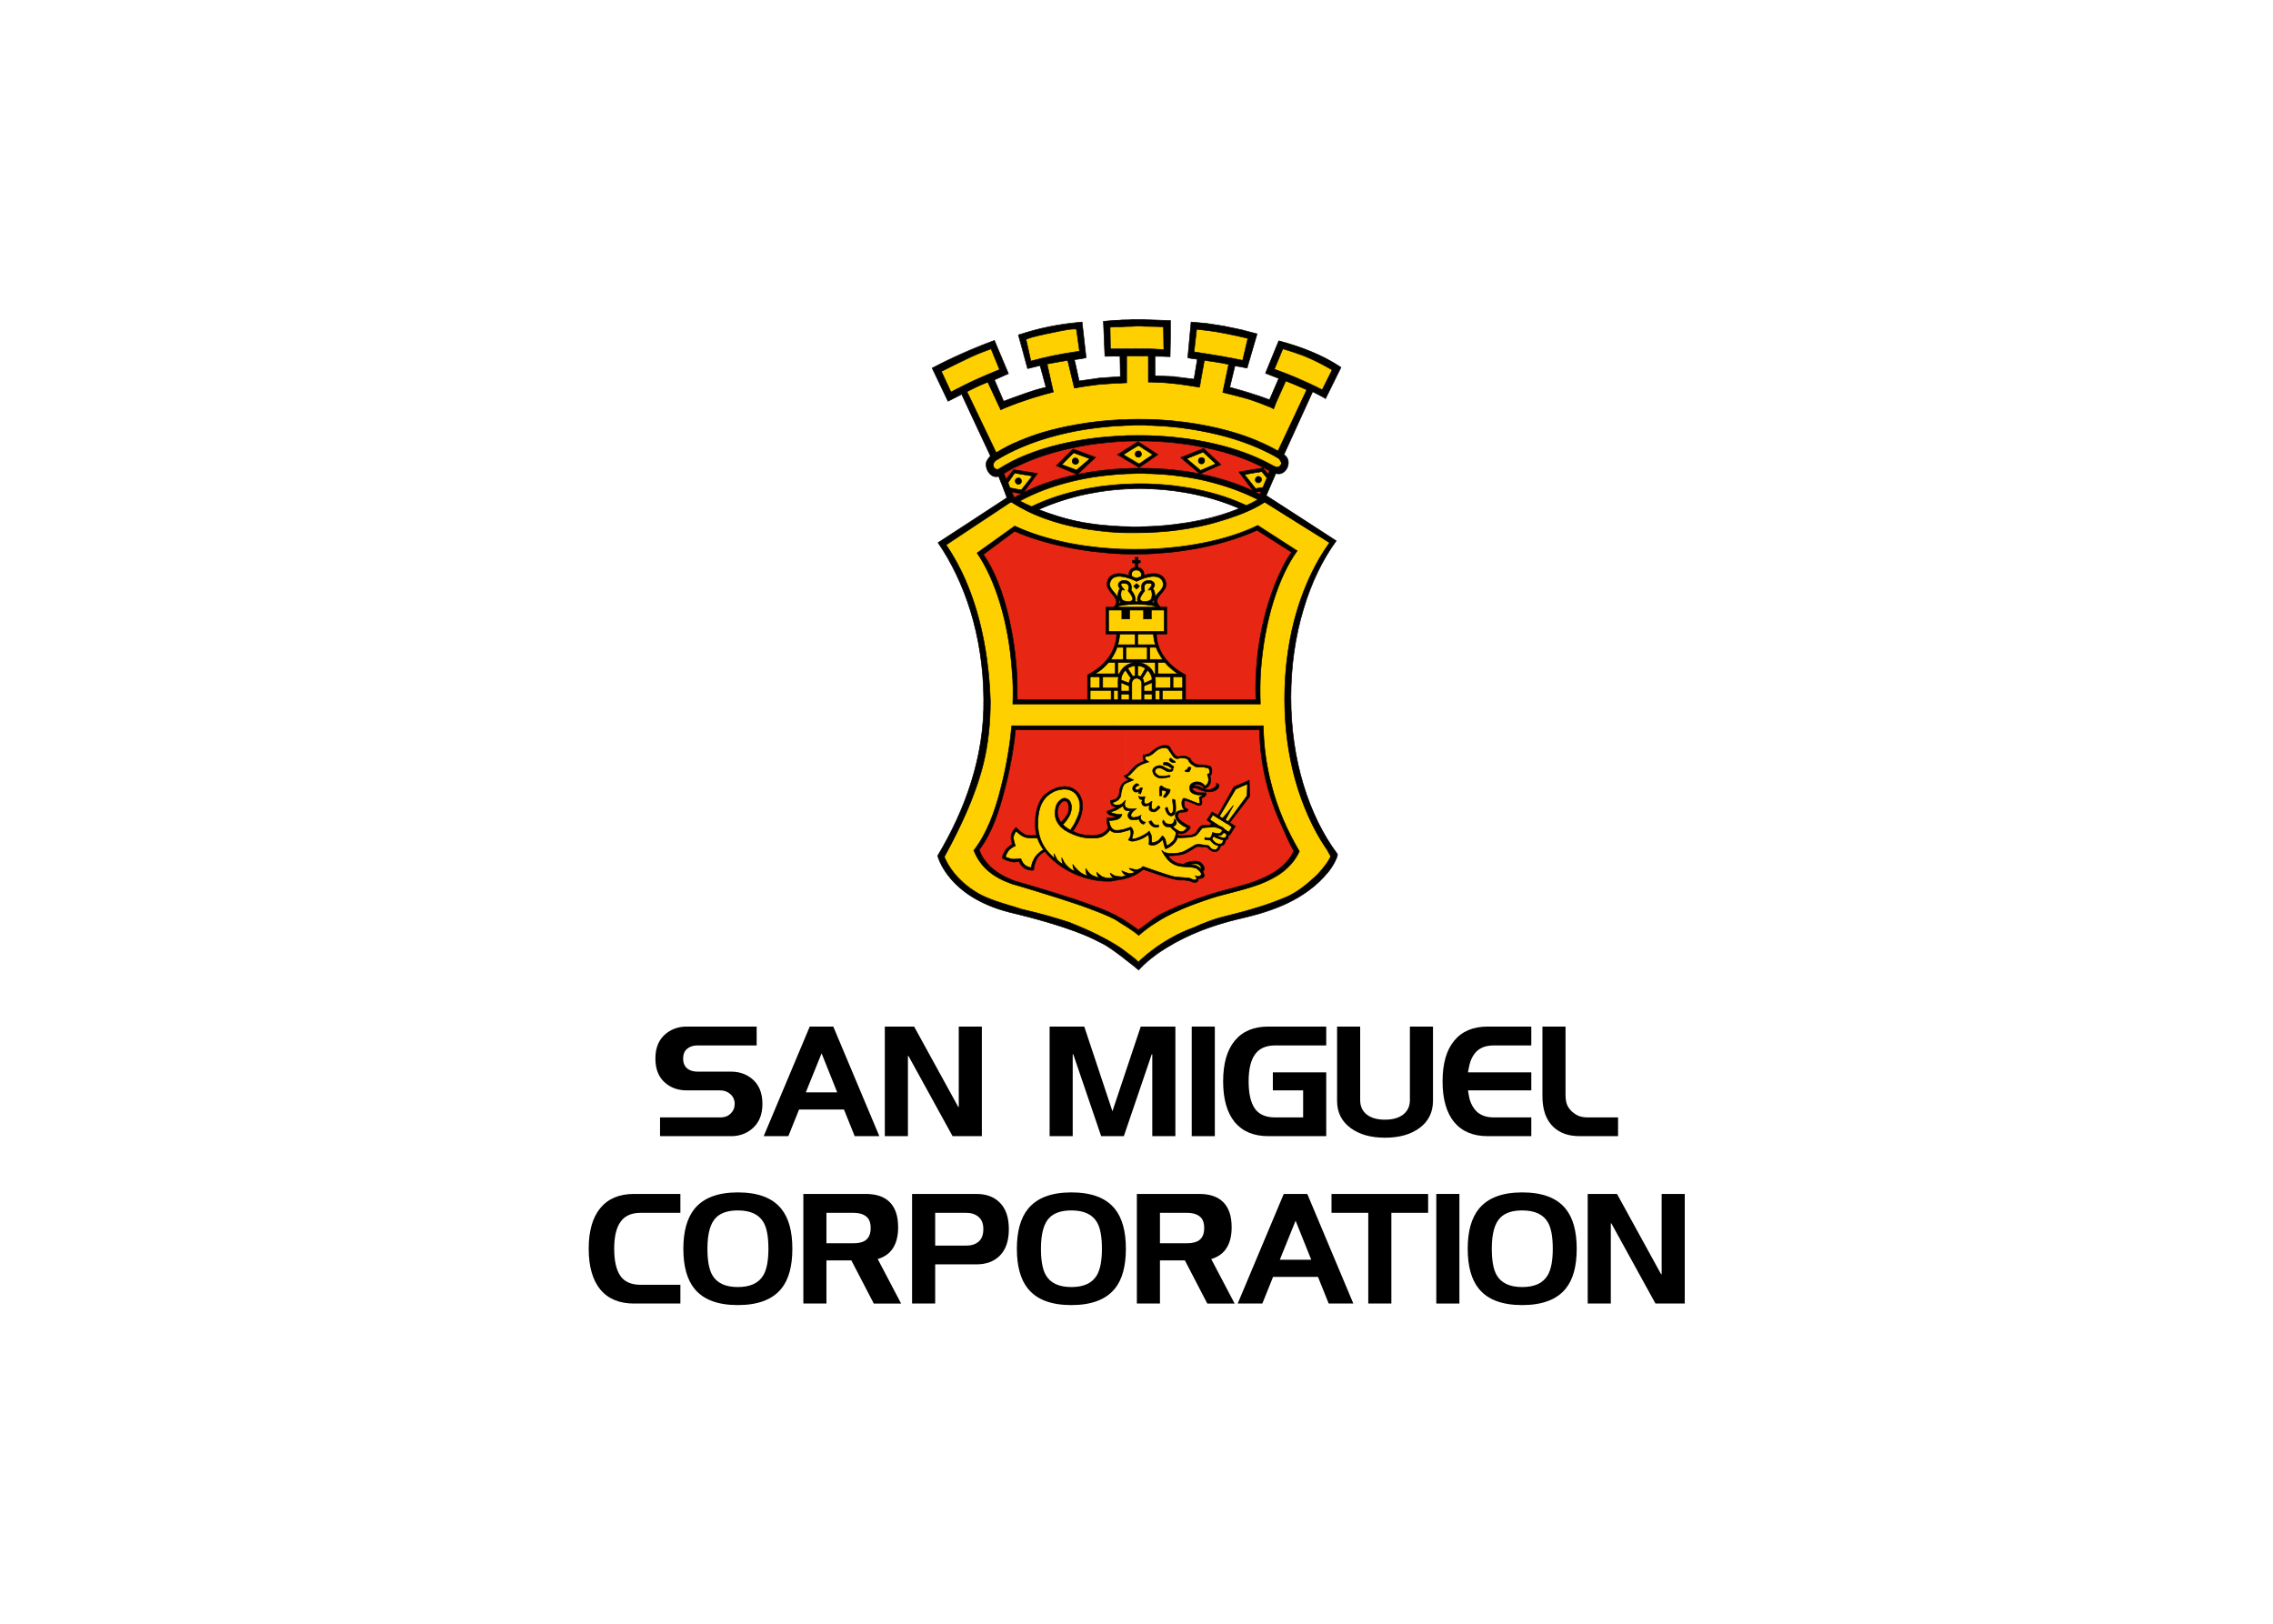 <svg clip-rule="evenodd" fill-rule="evenodd" viewBox="0 0 560 400" xmlns="http://www.w3.org/2000/svg"><g transform="matrix(1.574 0 0 1.574 -163.077 -568.217)"><path d="m210.104 547.864v2.955h-6.216c-1.44 0-2.491.47-3.152 1.411-.662.925-.993 2.329-.993 4.21 0 1.896.323 3.315.97 4.255.647.926 1.705 1.389 3.175 1.389h6.216v2.932h-7.274c-2.293 0-4.05-.735-5.269-2.204-1.205-1.485-1.808-3.608-1.808-6.372 0-2.763.603-4.879 1.808-6.349 1.219-1.484 2.976-2.227 5.269-2.227z"/><path d="m210.568 556.44c0-2.719.58-4.798 1.741-6.239 1.396-1.719 3.66-2.579 6.79-2.579 3.146 0 5.409.853 6.791 2.558 1.161 1.425 1.741 3.512 1.741 6.26 0 2.749-.573 4.828-1.719 6.239-1.396 1.72-3.667 2.579-6.813 2.579-3.144 0-5.408-.852-6.79-2.557-1.161-1.425-1.741-3.512-1.741-6.261zm8.531-5.996c-1.499 0-2.623.36-3.372 1.08-.927.882-1.389 2.521-1.389 4.916 0 1.882.257 3.263.772 4.145.719 1.235 2.049 1.852 3.989 1.852s3.271-.617 3.991-1.852c.529-.896.793-2.278.793-4.145 0-1.895-.256-3.277-.772-4.144-.719-1.235-2.057-1.852-4.012-1.852z"/><path d="m236.868 558.27h-3.902v6.746h-3.615v-17.152h9.765c1.603 0 2.83.405 3.683 1.213.925.882 1.389 2.212 1.389 3.99 0 1.323-.258 2.396-.772 3.219-.5.823-1.279 1.404-2.337 1.742l-.088.022 3.66 6.967h-4.277l-3.505-6.746zm-3.902-7.451v4.762h4.232c.853 0 1.493-.162 1.918-.486.515-.382.772-1.014.772-1.895 0-.868-.242-1.478-.727-1.83-.47-.368-1.124-.551-1.963-.551z"/><path d="m249.986 558.887v6.129h-3.616v-17.152h10.075c1.572 0 2.807.471 3.704 1.411.911.926 1.367 2.293 1.367 4.101 0 1.793-.456 3.16-1.367 4.1-.912.941-2.146 1.411-3.704 1.411zm0-8.068v5.136h4.827c.823 0 1.478-.205 1.962-.617.5-.426.75-1.08.75-1.962 0-.867-.25-1.506-.75-1.918-.484-.426-1.139-.639-1.962-.639z"/><path d="m262.772 556.44c0-2.719.58-4.798 1.742-6.239 1.395-1.719 3.66-2.579 6.79-2.579 3.145 0 5.409.853 6.79 2.558 1.161 1.425 1.741 3.512 1.741 6.26 0 2.749-.573 4.828-1.719 6.239-1.396 1.72-3.667 2.579-6.812 2.579s-5.408-.852-6.79-2.557c-1.162-1.425-1.742-3.512-1.742-6.261zm8.532-5.996c-1.5 0-2.623.36-3.373 1.08-.927.882-1.389 2.521-1.389 4.916 0 1.882.257 3.263.772 4.145.719 1.235 2.05 1.852 3.99 1.852s3.27-.617 3.99-1.852c.53-.896.793-2.278.793-4.145 0-1.895-.256-3.277-.771-4.144-.72-1.235-2.058-1.852-4.012-1.852z"/><path d="m289.072 558.27h-3.902v6.746h-3.615v-17.152h9.767c1.601 0 2.829.405 3.681 1.213.926.882 1.389 2.212 1.389 3.99 0 1.323-.258 2.396-.772 3.219-.5.823-1.279 1.404-2.336 1.742l-.089.022 3.66 6.967h-4.277l-3.505-6.746zm-3.902-7.451v4.762h4.233c.852 0 1.492-.162 1.919-.486.513-.382.771-1.014.771-1.895 0-.868-.243-1.478-.727-1.83-.471-.368-1.125-.551-1.963-.551z"/><path d="m297.339 565.016 7.209-17.152h3.682l7.209 17.152h-3.858l-1.675-4.166h-7.033l-1.676 4.166zm9.061-12.963-2.469 6.107h4.917z"/><path d="m312.023 547.864h15.122v2.955h-5.754v14.197h-3.615v-14.197h-5.753z"/><path d="m328.424 547.864h3.616v17.152h-3.616z"/><path d="m333.34 556.44c0-2.719.58-4.798 1.742-6.239 1.396-1.719 3.659-2.579 6.79-2.579 3.145 0 5.409.853 6.79 2.558 1.161 1.425 1.741 3.512 1.741 6.26 0 2.749-.573 4.828-1.719 6.239-1.396 1.72-3.667 2.579-6.812 2.579s-5.409-.852-6.79-2.557c-1.162-1.425-1.742-3.512-1.742-6.261zm8.532-5.996c-1.499 0-2.623.36-3.373 1.08-.927.882-1.389 2.521-1.389 4.916 0 1.882.257 3.263.772 4.145.719 1.235 2.049 1.852 3.99 1.852 1.94 0 3.27-.617 3.99-1.852.53-.896.794-2.278.794-4.145 0-1.895-.257-3.277-.772-4.144-.72-1.235-2.058-1.852-4.012-1.852z"/><path d="m355.738 565.016h-3.615v-17.152h4.586l6.9 12.567h.088v-12.567h3.616v17.152h-4.585l-6.901-12.544h-.088v12.544z"/><path d="m222.043 521.669v2.954h-9.304c-.632 0-1.162.176-1.587.529-.411.353-.617.86-.617 1.521 0 .706.228 1.235.683 1.588.397.308.926.463 1.587.463h5.247c1.206 0 2.248.338 3.13 1.014 1.177.896 1.764 2.241 1.764 4.034 0 1.764-.587 3.101-1.764 4.012-.896.691-1.94 1.036-3.13 1.036h-11.133v-2.932h9.48c.631 0 1.153-.198 1.565-.595.426-.411.639-.918.639-1.521 0-.617-.22-1.124-.661-1.521s-.978-.596-1.609-.596h-5.247c-1.206 0-2.249-.33-3.131-.992-1.176-.881-1.764-2.211-1.764-3.99 0-1.764.588-3.094 1.764-3.99.897-.676 1.941-1.014 3.131-1.014z"/><path d="m223.145 538.82 7.209-17.151h3.681l7.21 17.151h-3.858l-1.676-4.166h-7.032l-1.676 4.166zm9.061-12.963-2.469 6.107h4.915z"/><path d="m245.719 538.82h-3.615v-17.151h4.586l6.9 12.566h.088v-12.566h3.615v17.151h-4.584l-6.901-12.544h-.088v12.544z"/><path d="m271.513 538.82h-3.615v-17.151h5.423l4.41 13.25 4.431-13.25h5.422v17.151h-3.615v-12.808h-.088l-4.365 12.808h-3.55l-4.365-12.808h-.088z"/><path d="m290.142 521.669h3.615v17.152h-3.615z"/><path d="m302.135 538.82c-2.293 0-4.049-.734-5.27-2.204-1.205-1.484-1.807-3.608-1.807-6.371s.602-4.88 1.807-6.349c1.221-1.485 2.977-2.227 5.27-2.227h9.061v2.954h-8.004c-1.44 0-2.49.47-3.152 1.411-.661.926-.991 2.329-.991 4.211 0 1.896.323 3.314.969 4.254.647.926 1.705 1.389 3.174 1.389h4.388v-4.233h-4.74v-2.821h8.356v9.986z"/><path d="m312.893 521.669h3.615v11.486c0 .97.339 1.727 1.014 2.27.691.544 1.646.816 2.867.816 1.219 0 2.175-.272 2.865-.816.692-.543 1.037-1.3 1.037-2.27v-11.486h3.615v11.618c0 1.808-.712 3.234-2.139 4.277-1.366.999-3.159 1.499-5.378 1.499-2.205 0-3.991-.5-5.358-1.499-1.425-1.043-2.138-2.469-2.138-4.277z"/><path d="m343.294 531.655h-9.898v.111c.131.75.22 1.198.264 1.345.236.779.61 1.411 1.124 1.896.28.25.639.463 1.081.639.44.161.977.243 1.609.243h5.82v2.932h-6.812c-2.293 0-4.05-.735-5.269-2.205-1.205-1.484-1.808-3.608-1.808-6.371s.603-4.879 1.808-6.349c1.219-1.484 2.976-2.227 5.269-2.227h6.812v2.954h-5.82c-.647 0-1.191.081-1.631.243-.427.161-.779.375-1.059.639-.382.353-.691.816-.925 1.389-.161.382-.317.992-.463 1.83v.111h9.898v2.821z"/><path d="m350.922 538.82c-.897 0-1.69-.118-2.382-.352-.675-.25-1.263-.603-1.763-1.059-.558-.514-.992-1.183-1.301-2.006-.294-.837-.44-1.771-.44-2.8v-10.934h3.615v10.692c0 .544.066 1.022.199 1.433.146.412.403.794.772 1.146.367.338.741.581 1.124.728.396.146.867.22 1.411.22h4.717v2.932z"/><g stroke="#ffd000"><path d="m303.071 418.783 1.325-3.171c-.288-.116 2.767.749 4.9 1.787 1.038.461 2.825 1.499 2.825 1.499l-1.556 3.113c-2.306-1.211-4.784-2.248-7.494-3.228z" fill="#ffd000" fill-rule="nonzero" stroke-width=".09"/><path d="m290.502 416.073.404-3.517c0-.058 3.228.346 3.863.519.749.116 4.324.865 4.151.923l-.808 3.401c-2.478-.519-4.957-.922-7.61-1.326z" fill="#ffd000" fill-rule="nonzero" stroke-width=".09"/><path d="m277.416 415.612-.058-3.402 4.381-.172 3.978.114.058 3.575c-2.767-.231-5.592-.116-8.359-.116z" fill="#ffd000" fill-rule="nonzero" stroke-width=".09"/><path d="m264.964 417.514-.75-3.343c-.058-.347 5.938-1.499 6.688-1.615.691-.058 1.21-.116 1.21.058l.461 3.344c-2.825.403-5.304.922-7.609 1.557z" fill="#ffd000" fill-rule="nonzero" stroke-width=".09"/><path d="m258.218 420.8c-1.5.577-2.421 1.096-3.228 1.499l-.058-.058 4.612 9.628h-.058c1.96-1.211 4.324-2.249 7.091-3.113 4.382-1.326 9.571-2.133 15.221-2.133 9.281 0 17.525 2.19 22.598 5.419-.23-.117-.519-.288-.749-.461l4.497-9.571c-.922-.403-2.018-.922-3.286-1.383l-1.5 3.344-.403 1.037c-.23-.172-.461-.288-1.269-.576-.806-.346-2.074-.807-3.516-1.211-1.037-.288-2.018-.519-3.171-.807l.923-4.381c-1.326-.289-2.594-.461-3.806-.634l-.748 4.208c-2.653-.461-5.304-.807-8.014-.807v-4.093c-1.096 0-2.306-.058-3.401 0v4.208c-1.385.058-2.71.116-4.036.231-1.5.116-2.997.403-4.151.576l-1.038-4.323c-1.153.172-2.249.403-3.228.576l.979 4.382c-4.611 1.153-8.185 2.709-8.243 2.767z" fill="#ffd000" fill-rule="nonzero" stroke-width=".09"/><path d="m275.11 432.561-3.575-1.268-2.594 2.594 3.287 1.384z" fill="#ffd000" fill-rule="nonzero" stroke-width=".09"/><path d="m278.512 432.158 3.228-2.018 3.113 2.018-2.94 2.018z" fill="#ffd000" fill-rule="nonzero" stroke-width=".09"/><path d="m260.063 418.84-1.327-3.228s.405-.173-1.268.461c-1.729.634-6.514 3.056-6.514 3.056l1.499 3.228c2.478-1.326 5.015-2.479 7.61-3.517z" fill="#ffd000" fill-rule="nonzero" stroke-width=".09"/><path d="m300.476 439.191c-4.612-2.421-11.184-4.093-18.333-4.093-7.495 0-14.24 1.729-18.91 4.324.577.288 1.212.576 1.846.865 4.438-2.191 10.434-3.575 17.007-3.575 6.399 0 12.221 1.326 16.603 3.401.634-.288 1.21-.576 1.787-.922z" fill="#ffd000" fill-rule="nonzero" stroke-width=".09"/><path d="m300.995 437.923-.923.058" fill="none" stroke-width=".09"/></g><path d="m311.142 493.671.749 1.326c-.116.461-.922 1.672-2.076 2.882-1.383 1.384-3.285 2.825-4.727 3.46-3.113 1.326-6.341 2.248-9.627 3.055-1.845.404-3.459 1.095-5.016 1.788-5.246 1.902-8.59 5.303-8.647 5.419 0-.058-.117-.116-.289-.289v-5.015c.115.114.231.172.289.231 1.152-.75 2.075-1.614 3.228-2.307 1.325-.749 4.324-2.017 7.782-3.17 3.69-1.21 8.591-1.846 11.588-4.555.75-.692 1.269-1.325 1.73-2.306-.692-1.21-1.326-2.652-1.903-3.978-2.191-4.67-3.401-9.8-3.459-14.989h-19.255v-26.981h.231v.462h.346v.403h-.346v.692c.577.116 1.037.634.922 1.268 1.269-.461 3.171-.576 3.459 1.211.23 1.499-2.536 2.248-.865 3.747h-.058 1.038v4.209h-1.614c.058 2.133 1.153 4.611 4.554 6.399v3.863h11.011c-.23-6.054.75-12.28 2.941-17.93.807-2.017 1.672-3.804 2.652-5.131l-5.419-3.459c-4.498 2.133-11.588 3.747-18.852 3.747v-3.343c4.555 0 8.993-.634 12.567-1.672 2.999-.865 5.535-1.845 7.495-3.113l10.147 6.341c-4.325 5.996-7.034 14.644-7.034 24.444 0 9.167 2.479 17.411 6.458 23.349zm-29.633 17.641c-.692-.634-2.595-2.075-3.92-2.825-1.211-.633-2.652-1.556-6.572-3.113-1.788-.576-4.21-1.325-7.265-2.018-3.228-.979-5.822-1.672-7.61-2.882-3.689-2.421-4.612-5.131-4.726-5.361 2.478-4.612 4.842-9.455 6.11-14.587.75-3.054 1.096-6.399 1.096-9.8-.289-8.417-2.133-17.41-6.919-24.444l9.916-6.572.289-.116.23.116c2.941 1.903 6.631 3.228 10.838 3.978 2.595.461 5.42.749 8.533.692v3.343h-.231c-7.148 0-14.297-1.556-18.851-3.574l-4.901 3.632c2.71 3.805 4.67 10.781 5.189 17.871.115 1.672.115 3.287.115 4.844h11.011v-3.863c3.401-1.788 4.496-4.266 4.554-6.399h-1.671v-4.209h1.21c1.441-1.383-1.269-2.248-1.038-3.805.288-1.787 2.191-1.556 3.459-1.153-.173-.634.289-1.153.922-1.268v-.692h-.403v-.403h.403v-.462h.231v26.981h-18.967c-.172 2.134-.692 5.765-1.729 9.512-.808 3.114-1.903 6.573-3.864 9.168l-.056.172c.346.865.691 1.442 1.268 2.075 1.153 1.326 2.768 2.191 4.382 2.768 4.208 1.211 8.647 2.537 11.875 3.748 2.018.748 3.402 1.268 4.439 1.959 1.039.461 1.788 1.154 2.653 1.672v5.016z" fill="#ffd000" fill-rule="nonzero"/><path d="m311.142 493.671.749 1.326c-.116.461-.922 1.672-2.076 2.882-1.383 1.384-3.285 2.825-4.727 3.46-3.113 1.326-6.341 2.248-9.627 3.055-1.845.404-3.459 1.095-5.016 1.788-5.246 1.902-8.59 5.303-8.647 5.419 0-.174-2.538-2.191-4.209-3.114-1.211-.633-2.652-1.556-6.572-3.113-1.788-.576-4.21-1.325-7.265-2.018-3.228-.979-5.822-1.672-7.61-2.882-3.689-2.421-4.612-5.131-4.726-5.361 2.478-4.612 4.842-9.455 6.11-14.587.75-3.054 1.096-6.399 1.096-9.8-.289-8.417-2.133-17.41-6.919-24.444l9.916-6.572.289-.116.23.116c2.941 1.903 6.63 3.228 10.838 3.978 2.595.461 5.42.749 8.533.692 4.555 0 8.993-.634 12.568-1.672 2.998-.865 5.535-1.845 7.494-3.113l10.147 6.341c-4.324 5.996-7.033 14.644-7.033 24.444 0 9.167 2.478 17.411 6.457 23.349zm-48.6-18.448h38.222c.059 5.189 1.268 10.319 3.459 14.989.577 1.326 1.211 2.768 1.903 3.978-.461.981-.98 1.614-1.73 2.306-2.997 2.709-7.898 3.345-11.588 4.555-3.458 1.153-6.457 2.421-7.782 3.17-1.153.693-2.076 1.557-3.228 2.307-.981-.577-1.788-1.384-2.941-1.903-1.037-.692-2.422-1.211-4.44-1.96-3.228-1.211-7.666-2.537-11.875-3.747-1.614-.577-3.229-1.442-4.382-2.768-.576-.634-.922-1.211-1.268-2.076l.056-.172c1.961-2.595 3.057-6.054 3.864-9.168 1.037-3.747 1.556-7.378 1.729-9.511zm11.3-4.727v-3.863c3.401-1.788 4.496-4.266 4.554-6.399h-1.672v-4.209h1.211c1.441-1.383-1.269-2.248-1.038-3.805.288-1.787 2.191-1.556 3.458-1.153-.172-.634.29-1.153.923-1.268v-.692h-.403v-.403h.403v-.462h.462v.462h.346v.403h-.346v.692c.577.116 1.037.634.922 1.268 1.269-.461 3.171-.576 3.459 1.211.23 1.499-2.536 2.248-.865 3.747h-.058 1.038v4.209h-1.614c.058 2.133 1.153 4.611 4.554 6.399v3.863h11.011c-.23-6.054.75-12.28 2.941-17.93.807-2.017 1.672-3.804 2.652-5.131l-5.419-3.459c-4.555 2.133-11.761 3.747-19.083 3.747-7.148 0-14.297-1.556-18.852-3.574l-4.9 3.632c2.71 3.805 4.67 10.781 5.189 17.871.114 1.672.114 3.287.114 4.844z" fill="none" stroke="#ffd000" stroke-width=".09"/><path d="m303.82 432.792c.172.346.634.692.114 1.153-.403.404-.922 0-1.383-.23-4.958-2.768-12.453-4.555-20.754-4.555-9.052 0-17.065 2.075-21.966 5.304-.576.058-.806-.461-.75-.807.058-.288.289-.462.289-.519 5.016-3.229 13.259-5.592 22.542-5.592 8.878 0 16.834 2.19 21.907 5.246z" fill="#ffd000" fill-rule="nonzero" stroke="#ffd000" stroke-width=".09"/><path d="m291.425 435.156 3.286-1.441-2.709-2.537-3.575 1.441z" fill="#ffd000" fill-rule="nonzero" stroke="#ffd000" stroke-width=".09"/><path d="m300.072 437.98.981-.058 1.037-2.709-.807-.98-3.747.634 2.248 2.998.288.116z" fill="#ffd000" fill-rule="nonzero" stroke="#ffd000" stroke-width=".09"/><path d="m263.522 438.269-1.557-.231-.865-2.017 1.154-1.5 3.747.577-2.191 2.998-.288.172z" fill="#ffd000" fill-rule="nonzero" stroke="#ffd000" stroke-width=".09"/><path d="m291.252 493.498h.173l.346.058h.402l.404.056s.173.29.519.462c.231.174.577.288.808.231.114-.058.172-.058.287-.116.404-.288.462-.807.462-.807l.23-.058.173-.059.116-.114.115-.114.058-.173.116-.346c0-.116 0 0 .114-.116.115-.058.288-.114.288-.346.058-.172.058-.345.058-.461.114.058.172.116.172.116l.866-1.384-.866-.576 3.114-4.093-.058-2.537-2.422 1.038-2.479 4.439-.922-.52-.807 1.269.692.519-.172.288h.058-.058c-.347.057-.923-.056-1.326.057-.173.058-.346.231-.462.461v2.825zm0-6.456v-2.019c.058 0 .116 0 .173.059h.979c.115.346-.288.692-.633.806l-.115.058c.058.173.115.635.058.864-.058.117-.116.29-.461.232zm0-2.595v-.345c.173 0 .289.058.404.172.114.058.288.173.403.231 0-.345-.23-.461-.403-.577-.173-.058-.288-.114-.404-.114v-3.113h.519l.749.114.462.115c.403 0 .461 1.442 0 1.442.519 1.498-.577 1.959-.75 2.075-.058 0-.115.058-.173.058.289.115.635.115.981.058.519-.116.806-.403.922-.577.116-.231.058-.404.058-.404s.518.173.403.462c-.058.346-.462.749-1.21.865-.808.114-1.499-.175-1.845-.346 0-.058-.058-.116-.117-.116zm0 14.009c.231.059.577.059.807-.23.114-.173 0-.519-.173-.808.058-.058.116-.172.23-.403.058-.058-.114-.865-.864-1.153zm-2.364-2.191c-.23-.058-.461-.058-.692-.116-.403-.056-.864-.288-1.21-.575-.404-.347-.577-.693-.404-.635.114 0 .75 0 1.442-.114.691-.059 1.21-.289 1.614-.519.691-.461 1.326-.808 1.383-.808h.231v-2.825c-.231.288-.404.577-.404.577s-.116.23-.634.404c-.461.172-1.959.172-2.248.058l.058-.346c.461.23.576.114.922.056.231-.056.981-.576.981-1.037-.289-.175-1.039-.519-1.5-.923-.403-.346-.634-.749-.345-1.152 0-.059.114-.059.172-.117.057 0 .173-.058.23-.058.231 0 .519-.058.75-.058.231-.056.288-.114.288-.46-.749-.058-.576-1.212-.461-1.327.346 0 1.152.405 1.614.577l.116.058c.173.058.346.116.461.116v-2.018c-.346-.058-.576-.114-.749-.23-.173-.115-.231-.288-.231-.462h.114c.115-.058.519-.058.865.116v-.345c-.346-.116-.692-.116-.807-.116.173-.173.461-.231.807-.173v-3.113c-.114 0-.172 0-.288-.058-.231-.058-.461-.172-.634-.345-.173-.117-.345-.289-.345-.52-.115-.058-.231-.174-.404-.23-.404-.347-1.326-.173-1.441-.115-.231 0-.404-.058-.519-.172-.231-.173-.75-.98-.866-1.268-.058-.115-.288-.288-.403-.288-.576 0-.98-.231-2.306.807-.288.231-.461.461-.807.519l-.346.114h-.345v.057s-.175.807.287.98h-.172c-.173 0-.865.346-1.038.461-.519.346-1.095 1.038-1.383 1.385-.058.056-.058.114-.114.114-.117.058-.117.116-.173.116-.114.058-.172.058-.231.116 0 0-.058.059-.172.059.116.229.519.575.865.633l-.058.058h-.114c-.058 0-.231.058-.346.116-1.845.865-.173 2.825-2.48 3.056 0 .634.347 1.153 1.096.922-.114.173-1.441.75-1.615.75-.058.173.059.346.231.461.116.114.288.172.519.23.346.117.691.175.691.175.058.058-.056.058-.114.058-.288.114-1.154.172-1.384.172 0 .634.116 1.096.288 1.442-.172.288-.577.865-1.383 1.095-.289.058-.635.174-1.096.174-1.844 0-2.652-.462-3.113-.693.114-.114.346-.46.519-.807.289-.461.635-1.095.807-1.845.114-.346.172-.807.172-1.21.058-.692-.172-1.441-.575-2.018-.635-.807-1.5-1.153-2.422-1.095v2.305c.346-.172.691 0 .807.52.116.749.058 1.038-.173 1.556-.174.289-.461.692-.634.922v7.38c2.191 1.441 4.9 2.248 7.494 2.133.462-.058.865-.174 1.268-.231.577-.056 1.096-.23 1.5-.346 1.614-.576 2.248-1.326 2.305-1.268.116.058 4.555 1.672 5.707 1.672 1.096-.058 1.442.174 1.442.116s.807.462 1.211.173.116-.577.116-.577h.172v-2.594c-.058 0-.114 0-.172-.058-.865-.173-2.306.345-2.191.461zm-18.851-12.163c-.52.058-1.038.172-1.499.403-.577.23-1.154.691-1.615 1.095-.403.461-.922 1.442-1.153 2.71-.172 1.095-.172 2.306.115 3.401-.231.059-.577.059-.981.059-.518 0-.806-.059-1.268-.404-.519-.346-.98-.808-.98-.865 0-.058-.807.749-.807 1.498 0 .75.231 1.096.231 1.096s-.808.518-1.096.98c-.116.174-.173.346-.288.519-.172.346-.23.691-.23.691s.346.232.806.404c.346.115.808.231 1.096.231.634-.058.864-.116.808-.058-.115 0 .403.923 1.037 1.153.634.231 1.268.231 1.21.116 0-.116-.058-.403.346-1.441.346-.865 1.153-1.268 1.384-1.441.807.98 1.787 1.845 2.883 2.536v-7.379c-.173.172-.346.288-.346.288h-.058v-.056c-.059 0-.059-.058-.059-.058-.172-.232-.288-.519-.346-.749-.114-.405-.172-.751-.058-1.155.058-.403.289-.749.462-.979.114-.116.23-.231.403-.289v-2.305z" fill="#ffd000" fill-rule="nonzero"/><path d="m288.888 496.265c-.23-.058-.461-.058-.692-.116-.403-.056-.864-.288-1.21-.575-.404-.347-.577-.693-.404-.635.114 0 .75 0 1.442-.114.691-.059 1.21-.289 1.614-.519.691-.461 1.326-.808 1.383-.808h.404l.346.058h.403l.404.056s.172.29.519.462c.231.174.577.288.807.231.115-.058.173-.058.288-.116.403-.288.461-.807.461-.807l.231-.058.173-.059.116-.114.114-.114.058-.173.116-.346c0-.116 0 0 .115-.116.114-.058.287-.114.287-.346.058-.172.058-.345.058-.461.115.058.173.116.173.116l.865-1.384-.865-.576 3.113-4.094-.058-2.536-2.421 1.038-2.479 4.438-.922-.519-.808 1.269.692.519-.172.288h.058-.058c-.346.057-.923-.056-1.326.057-.404.174-.865 1.038-.865 1.038s-.116.23-.635.403c-.46.173-1.959.173-2.247.059l.058-.346c.461.23.576.114.922.056.231-.056.98-.576.98-1.037-.288-.175-1.038-.519-1.499-.923-.403-.346-.634-.749-.345-1.152 0-.059.114-.059.172-.117.056 0 .173-.058.23-.058.231 0 .519-.058.75-.058.23-.056.288-.114.288-.461-.75-.058-.577-1.211-.461-1.326.346 0 1.152.405 1.614.577l.116.058c.692.288.865.058.923-.116.058-.23 0-.692-.058-.864l.114-.059c.345-.114.749-.46.633-.806h-.979c-.404-.058-.692-.115-.923-.289-.173-.114-.231-.288-.231-.461h.115c.172-.058.692 0 .98.231.346.173 1.037.461 1.845.346.749-.117 1.153-.519 1.21-.865.115-.289-.403-.462-.403-.462s.057.173-.058.404c-.116.174-.403.461-.922.577-.346.056-.692.056-.98-.058.058 0 .114-.058.172-.058.173-.116 1.269-.577.75-2.075.462 0 .404-1.442 0-1.442l-.461-.115-.749-.114c-.231 0-.519.058-.808-.058-.23-.058-.461-.173-.634-.346-.173-.116-.345-.288-.345-.519-.115-.058-.231-.174-.404-.23-.404-.347-1.326-.173-1.441-.115-.231 0-.404-.058-.519-.172-.231-.173-.75-.98-.865-1.268-.058-.115-.289-.288-.404-.288-.576 0-.98-.231-2.305.807-.289.23-.462.461-.808.519l-.346.114h-.345v.057s-.174.807.287.98h-.172c-.173 0-.864.346-1.037.461-.52.346-1.095 1.038-1.384 1.385-.058.056-.058.114-.114.114-.116.058-.116.116-.173.116-.114.058-.172.058-.23.116 0 0-.059.059-.173.059.116.229.519.575.865.633l-.058.058h-.114c-.058 0-.231.058-.346.116-1.845.865-.172 2.825-2.479 3.055 0 .635.346 1.154 1.096.923-.115.173-1.442.75-1.615.75-.058.173.058.346.23.461.117.114.289.172.52.23.346.117.691.175.691.175.058.058-.057.058-.115.058-.288.114-1.153.172-1.384.172 0 .634.116 1.096.288 1.442-.172.288-.576.865-1.383 1.094-.288.059-.634.175-1.096.175-1.844 0-2.651-.462-3.113-.693.115-.114.346-.46.519-.807.289-.461.635-1.095.807-1.845.115-.346.173-.807.173-1.21.058-.692-.173-1.441-.576-2.018-.981-1.269-2.537-1.326-3.92-.691-.577.229-1.154.691-1.615 1.094-.403.462-.922 1.442-1.153 2.71-.173 1.095-.173 2.307.114 3.402-.23.058-.577.058-.98.058-.519 0-.807-.058-1.268-.403-.519-.347-.981-.808-.981-.865 0-.058-.806.749-.806 1.498s.23 1.095.23 1.095-.807.519-1.096.98c-.116.175-.172.347-.287.519-.173.346-.231.692-.231.692s.346.231.807.404c.346.114.807.231 1.096.231.633-.058.864-.117.807-.058-.114 0 .403.922 1.037 1.152.635.232 1.268.232 1.211.117 0-.117-.058-.404.346-1.441.346-.865 1.153-1.269 1.383-1.441 2.422 2.997 6.515 4.842 10.378 4.669.461-.058.865-.174 1.268-.231.577-.056 1.096-.23 1.499-.346 1.614-.576 2.249-1.326 2.306-1.268.116.058 4.554 1.672 5.707 1.672 1.096-.058 1.442.174 1.442.116s.807.461 1.21.173c.404-.289.117-.577.117-.577s.692.173.979-.23c.114-.173 0-.519-.172-.808.058-.058.116-.173.229-.404.058-.058-.114-.978-1.037-1.21-.865-.173-2.306.346-2.191.461zm-19.659-7.436c.058.23.172.518.346.749 0 0 0 .058.058.058v.057h.058c.058 0 .692-.692.981-1.211.23-.518.287-.808.172-1.557-.114-.691-.806-.749-1.21-.23-.173.23-.404.576-.462.979-.114.404-.056.75.059 1.155zm21.216-4.843c.172 0 .865.058 1.211.288.114.058.288.172.403.231 0-.346-.23-.461-.403-.577-.519-.288-.981-.173-1.211.058z" fill="none" stroke="#ffd000" stroke-width=".09"/><path d="m291.252 475.223h9.512c.059 5.189 1.268 10.319 3.459 14.989.577 1.326 1.212 2.768 1.903 3.978-.461.981-.98 1.614-1.73 2.306-2.997 2.709-7.898 3.345-11.588 4.555-.519.172-1.037.403-1.556.576v-3.171c.231.059.577.059.807-.23.114-.173 0-.519-.173-.808.058-.058.116-.172.23-.403.058-.058-.114-.865-.864-1.153v-2.364h.172l.346.058h.403l.404.056s.172.29.519.462c.231.174.577.288.807.231.115-.058.173-.058.288-.116.404-.288.461-.807.461-.807l.231-.058.173-.059.116-.114.114-.114.058-.173.116-.346c0-.116 0 0 .115-.116.114-.058.287-.114.287-.346.058-.172.058-.345.058-.461.115.058.173.116.173.116l.865-1.384-.865-.576 3.113-4.093-.058-2.537-2.421 1.038-2.48 4.439-.921-.52-.808 1.269.692.519-.172.288h.058-.058c-.346.057-.923-.056-1.326.057-.173.058-.346.231-.461.461v-3.632c.346.059.403-.116.461-.231.058-.23 0-.691-.058-.864l.114-.058c.346-.114.749-.461.634-.807h-.98c-.058-.058-.116-.058-.172-.058v-.577c.058 0 .116.059.116.117.346.172 1.037.46 1.845.345.749-.116 1.152-.519 1.21-.865.114-.288-.403-.461-.403-.461s.056.172-.058.403c-.116.175-.403.462-.922.578-.346.056-.692.056-.98-.058.058 0 .114-.058.172-.058.173-.117 1.269-.577.75-2.076.461 0 .404-1.442 0-1.442l-.461-.114-.749-.114h-.52v-5.477zm0 8.879c.173 0 .289.058.404.172.114.058.288.173.403.231 0-.345-.23-.461-.403-.577-.173-.058-.288-.114-.404-.114v.289zm-11.415-8.879h11.415v5.477c-.114 0-.173 0-.288-.058-.231-.058-.462-.173-.635-.346-.172-.116-.345-.288-.345-.519-.114-.058-.231-.174-.404-.23-.403-.347-1.325-.173-1.441-.115-.231 0-.403-.058-.519-.172-.231-.173-.75-.98-.865-1.269-.058-.114-.288-.287-.404-.287-.576 0-.979-.231-2.305.806-.288.231-.461.462-.808.52l-.346.114h-.345v.056s-.174.808.288.981h-.173c-.172 0-.864.346-1.037.461-.519.346-1.095 1.038-1.383 1.384-.058.057-.058.115-.115.115-.116.058-.116.116-.172.116-.058 0-.114.058-.114.058v-7.09zm11.415 26.404c-2.825.98-5.131 1.96-6.226 2.594-1.153.693-2.076 1.557-3.228 2.307-.693-.404-1.269-.923-1.961-1.384v-6.688c.173 0 .346-.058.462-.116 1.614-.576 2.248-1.326 2.305-1.268.116.058 4.555 1.672 5.707 1.672 1.096-.059 1.442.174 1.442.116s.807.461 1.211.172c.404-.288.116-.576.116-.576h.172zm0-17.814v.289c-.346-.117-.692-.117-.807-.117.172-.172.461-.23.807-.172zm0 .634v.576c-.346-.058-.577-.114-.75-.23-.172-.115-.23-.288-.23-.462h.114c.114-.058.519-.058.865.117zm0 2.595v3.631c-.231.288-.404.577-.404.577s-.116.23-.634.403c-.461.173-1.959.173-2.248.059l.058-.346c.461.23.576.114.922.056.231-.056.981-.576.981-1.037-.289-.175-1.038-.519-1.5-.923-.403-.346-.633-.749-.345-1.153 0-.058.114-.058.172-.116.057 0 .173-.058.23-.058.231 0 .519-.058.75-.058.231-.056.288-.114.288-.461-.749-.058-.576-1.211-.461-1.326.346 0 1.153.405 1.614.577l.116.058c.173.058.346.116.462.116zm0 6.456v2.364c-.058 0-.114 0-.173-.058-.865-.173-2.306.345-2.19.461-.231-.058-.462-.058-.693-.116-.402-.056-.864-.288-1.21-.576-.404-.346-.577-.692-.404-.634.115 0 .75 0 1.442-.115.691-.058 1.211-.288 1.614-.518.692-.462 1.326-.808 1.384-.808zm-11.415-10.261v-.462c.173.117.404.23.577.288l-.058.058h-.114c-.058 0-.231.058-.347.117h-.058zm-17.295-8.014h17.295v7.091c-.058 0-.058 0-.116.058 0 0-.058.058-.172.058.058.114.172.23.288.346v.461c-1.729.923-.116 2.824-2.422 3.055 0 .634.347 1.153 1.096.923-.114.172-1.441.75-1.615.75-.058.172.059.345.231.46.116.115.288.173.519.231.346.116.691.174.691.174.058.058-.056.058-.114.058-.288.115-1.153.173-1.384.173 0 .634.116 1.095.288 1.442-.172.287-.577.865-1.383 1.094-.289.058-.635.175-1.096.175-1.844 0-2.651-.462-3.113-.693.114-.115.346-.461.519-.807.289-.461.635-1.095.807-1.845.114-.346.172-.807.172-1.21.059-.692-.172-1.441-.575-2.018-.981-1.269-2.537-1.327-3.921-.692-.576.23-1.153.692-1.615 1.095-.402.461-.921 1.442-1.152 2.71-.173 1.095-.173 2.306.114 3.402-.23.058-.577.058-.98.058-.519 0-.807-.058-1.268-.404-.519-.346-.981-.807-.981-.865s-.806.75-.806 1.499.23 1.095.23 1.095-.807.519-1.096.98c-.116.174-.172.347-.287.519-.173.346-.231.692-.231.692s.346.231.807.404c.346.114.807.23 1.096.23.633-.058.864-.116.807-.058-.114 0 .403.923 1.037 1.153.635.232 1.268.232 1.211.116 0-.116-.058-.403.346-1.441.346-.864 1.153-1.268 1.383-1.441 2.422 2.998 6.515 4.843 10.378 4.67.461-.058.865-.174 1.268-.231.404-.057.749-.115 1.038-.23v6.687c-.289-.173-.634-.346-.981-.519-1.037-.692-2.421-1.211-4.439-1.96-3.228-1.21-7.667-2.536-11.875-3.747-1.614-.577-3.229-1.442-4.382-2.768-.577-.633-.922-1.21-1.268-2.075l.056-.173c1.961-2.594 3.056-6.054 3.864-9.167 1.037-3.747 1.556-7.379 1.729-9.512z" fill="#e72714" fill-rule="nonzero"/><path d="m262.542 475.223h38.222c.059 5.189 1.268 10.319 3.459 14.989.577 1.326 1.211 2.768 1.903 3.978-.461.981-.98 1.614-1.73 2.306-2.997 2.709-7.898 3.345-11.588 4.555-3.458 1.153-6.457 2.421-7.782 3.17-1.153.693-2.076 1.557-3.228 2.307-.981-.577-1.788-1.384-2.941-1.903-1.037-.692-2.422-1.211-4.44-1.96-3.228-1.211-7.666-2.537-11.875-3.747-1.614-.577-3.229-1.442-4.382-2.768-.576-.634-.922-1.211-1.268-2.076l.056-.172c1.961-2.595 3.057-6.054 3.864-9.168 1.037-3.747 1.556-7.378 1.729-9.511zm26.346 21.042c-.23-.058-.461-.058-.692-.116-.403-.056-.864-.288-1.21-.575-.404-.347-.577-.693-.404-.635.114 0 .75 0 1.442-.114.691-.059 1.21-.289 1.614-.519.691-.461 1.326-.808 1.383-.808h.404l.346.058h.403l.404.056s.172.29.519.462c.231.174.577.288.807.231.115-.058.173-.058.288-.116.403-.288.461-.807.461-.807l.231-.058.173-.059.116-.114.114-.114.058-.173.116-.346c0-.116 0 0 .115-.116.114-.058.287-.114.287-.346.058-.172.058-.345.058-.461.115.058.173.116.173.116l.865-1.384-.865-.576 3.113-4.093-.058-2.537-2.421 1.038-2.479 4.439-.922-.52-.808 1.269.692.519-.172.288h.058-.058c-.346.057-.923-.056-1.326.057-.404.174-.865 1.038-.865 1.038s-.116.23-.635.403c-.46.173-1.959.173-2.247.059l.058-.346c.461.23.576.114.922.056.231-.056.98-.576.98-1.037-.288-.175-1.038-.519-1.499-.923-.403-.346-.634-.749-.345-1.153 0-.058.114-.058.172-.116.056 0 .173-.058.23-.058.231 0 .519-.058.75-.058.23-.056.288-.114.288-.461-.75-.058-.577-1.211-.461-1.326.346 0 1.152.404 1.614.577l.116.058c.692.288.865.058.923-.116.058-.23 0-.692-.058-.864l.114-.059c.345-.114.749-.46.633-.806h-.979c-.404-.059-.692-.115-.923-.289-.173-.114-.231-.288-.231-.461h.115c.172-.059.692 0 .98.231.346.173 1.037.461 1.845.346.749-.117 1.153-.52 1.21-.865.115-.289-.403-.462-.403-.462s.057.173-.058.404c-.116.174-.403.461-.922.577-.346.056-.692.056-.98-.058.058 0 .114-.058.172-.058.173-.116 1.269-.577.75-2.075.462 0 .404-1.442 0-1.442l-.461-.115-.749-.114c-.231 0-.519.058-.808-.058-.23-.058-.461-.173-.634-.346-.173-.116-.345-.288-.345-.519-.115-.058-.231-.174-.404-.23-.404-.347-1.326-.173-1.441-.115-.231 0-.404-.058-.519-.172-.231-.173-.75-.98-.865-1.269-.058-.114-.289-.287-.404-.287-.576 0-.98-.231-2.305.806-.289.231-.462.462-.808.52l-.346.114h-.345v.056s-.174.808.287.981h-.172c-.173 0-.864.346-1.037.461-.52.346-1.095 1.038-1.384 1.384-.058.057-.058.115-.114.115-.116.058-.116.116-.173.116-.114.058-.172.058-.23.116 0 0-.059.058-.173.058.116.23.519.576.865.634l-.058.058h-.114c-.058 0-.231.058-.346.116-1.845.865-.172 2.825-2.479 3.055 0 .635.346 1.154 1.096.923-.115.173-1.442.75-1.615.75-.058.173.058.346.23.461.117.114.289.172.52.23.346.116.691.175.691.175.058.058-.057.058-.115.058-.288.114-1.153.172-1.384.172 0 .634.116 1.095.288 1.442-.172.288-.576.865-1.383 1.094-.288.059-.634.175-1.096.175-1.844 0-2.651-.462-3.113-.693.115-.115.346-.461.519-.807.289-.461.635-1.095.807-1.845.115-.346.173-.807.173-1.21.058-.692-.173-1.441-.576-2.018-.981-1.269-2.537-1.326-3.92-.692-.577.23-1.154.692-1.615 1.095-.403.461-.922 1.442-1.153 2.71-.173 1.095-.173 2.306.114 3.402-.23.058-.577.058-.98.058-.519 0-.807-.058-1.268-.404-.519-.346-.981-.807-.981-.864 0-.058-.806.749-.806 1.498s.23 1.095.23 1.095-.807.519-1.096.98c-.116.174-.172.347-.287.519-.173.346-.231.692-.231.692s.346.231.807.404c.346.114.807.23 1.096.23.633-.058.864-.116.807-.058-.114 0 .403.923 1.037 1.153.635.232 1.268.232 1.211.116 0-.116-.058-.403.346-1.44.346-.865 1.153-1.269 1.383-1.442 2.422 2.998 6.515 4.843 10.378 4.67.461-.058.865-.174 1.268-.231.577-.056 1.096-.23 1.499-.346 1.614-.576 2.249-1.326 2.306-1.268.116.058 4.554 1.672 5.707 1.672 1.096-.058 1.442.174 1.442.116s.807.461 1.21.172c.404-.288.117-.576.117-.576s.692.173.979-.23c.114-.173 0-.519-.172-.808.058-.058.116-.173.229-.404.058-.058-.114-.979-1.037-1.21-.865-.173-2.306.345-2.191.461zm1.557-12.279c.172 0 .865.058 1.211.288.114.058.288.172.403.231 0-.346-.23-.461-.403-.577-.519-.288-.981-.173-1.211.058z" fill="none" stroke="#e72714" stroke-width=".09"/><path d="m282.028 434.291c.864 0 1.672 0 2.479.058 2.421.114 4.727.403 6.918.807l-2.998-2.537 3.575-1.441 2.709 2.537-3.286 1.441c3.113.634 5.938 1.556 8.359 2.709l-2.248-2.998 3.747-.633.807.979.231-.519c-5.996-3.401-13.606-4.669-20.408-4.669h-.231v.172l.058-.058 3.113 2.018-2.94 2.018-.231-.117v.231h.347zm-.346-4.267c-3.401 0-6.688.347-9.628.923v.519l3.056 1.095-2.882 2.71-.173-.116v.172c2.94-.634 6.226-1.037 9.628-1.037v-.231l-3.171-1.903 3.171-1.959v-.173zm-9.628.923c-4.439.923-8.302 2.364-11.185 4.093-.056.058-.114.058-.114.117l.346.864 1.153-1.499 3.748.577-2.191 2.998c2.306-1.153 5.13-2.133 8.244-2.768v-.172l-3.114-1.268 2.595-2.595.519.173v-.519z" fill="#e72714" fill-rule="nonzero"/><path d="m282.028 434.291c.864 0 1.672 0 2.479.058 2.421.114 4.727.403 6.918.807l-2.998-2.537 3.575-1.441 2.709 2.537-3.286 1.441c3.113.634 5.938 1.556 8.359 2.709l-2.248-2.998 3.747-.633.807.979.231-.519c-5.996-3.401-13.606-4.669-20.408-4.669-8.533 0-16.143 2.075-21.044 5.015-.056.058-.114.058-.114.117l.346.865 1.153-1.5 3.748.577-2.191 2.998c4.612-2.364 11.127-3.805 18.218-3.805zm-3.516-2.133 3.228-2.018 3.113 2.018-2.94 2.018zm-3.402.403-3.575-1.268-2.594 2.594 3.287 1.384z" fill="none" stroke="#e72714" stroke-width=".09"/><path d="m262.369 438.903c.403-.231.749-.461 1.153-.634l-1.557-.289z" fill="#e72714" fill-rule="nonzero" stroke="#e72714" stroke-width=".09"/><path d="m262.311 438.903h.058l-.172-.058z" fill="#e72714" fill-rule="nonzero" stroke="#e72714" stroke-width=".09"/><path d="m300.072 437.98c.231.117.519.289.75.404l.173-.461-.923.058z" fill="#e72714" fill-rule="nonzero" stroke="#e72714" stroke-width=".09"/><path d="m273.842 470.496v-3.863c3.401-1.788 4.496-4.266 4.554-6.399h-1.672v-4.209h1.211c1.441-1.383-1.269-2.248-1.038-3.805.288-1.787 2.191-1.556 3.458-1.153-.172-.634.29-1.153.923-1.268v-.692h-.403v-.403h.403v-.462h.462v.462h.346v.403h-.346v.692c.577.116 1.037.634.922 1.268 1.269-.461 3.171-.576 3.459 1.211.23 1.499-2.536 2.248-.865 3.747h-.058 1.038v4.209h-1.614c.058 2.133 1.153 4.611 4.554 6.399v3.863h11.011c-.23-6.054.75-12.28 2.941-17.93.807-2.017 1.672-3.804 2.652-5.131l-5.419-3.459c-4.555 2.133-11.761 3.747-19.083 3.747-7.148 0-14.297-1.556-18.852-3.574l-4.9 3.632c2.71 3.805 4.67 10.781 5.189 17.871.114 1.672.114 3.287.114 4.844z" fill="#e72714" fill-rule="nonzero" stroke="#e72714" stroke-width=".09"/><path d="m269.229 488.829c.058.23.172.518.346.749 0 0 0 .058.058.058v.056h.058c.058 0 .692-.691.981-1.21.23-.518.287-.808.172-1.557-.114-.691-.806-.749-1.21-.23-.173.23-.404.576-.461.979-.115.404-.057.75.058 1.154z" fill="#e72714" fill-rule="nonzero" stroke="#e72714" stroke-width=".09"/><path d="m266.001 491.653c-.058.117-.519.117-1.096.117-.518 0-.807-.058-1.268-.404-.519-.346-.98-.808-.98-.865 0-.058-.807.749-.807 1.498 0 .75.231 1.096.231 1.096s-.808.519-1.096.98c-.116.174-.173.346-.288.519-.172.346-.23.691-.23.691s.346.232.806.405c.346.114.808.23 1.096.23.633-.058.864-.116.807-.058-.114 0 .403.923 1.038 1.153.634.231 1.268.231 1.21.116 0-.116-.058-.403.346-1.441s1.499-1.441 1.441-1.499l-.172-.231c-.056-.056-1.153.635-1.557 1.441-.172.346-.287.577-.346.808-.056.345-.114.519-.172.576 0 0-.405-.058-.692-.231-.346-.172-.52-.403-.692-.749-.173-.346-.173-.346-.173-.404-.058-.058-1.095.175-1.614 0-.577-.172-.749-.229-.807-.287 0-.058.23-.807.692-1.211.519-.404.865-.519.865-.519s-.404-1.038-.289-1.499.403-.808.403-.808.808.808 1.5.981c.633.172 2.075.058 1.902.116 0 0 0-.577-.058-.519z" fill-rule="nonzero" stroke="#000" stroke-width=".09"/><path d="m288.024 491.366-.172.922c-.289.75-1.154 1.325-1.615 1.499-.059 0-.173.058-.23.058-.059 0-.289-1.211-.404-1.384 0-.059 0-.059-.058-.117v.058c-.058.117-.173.232-.404.404 0 .058-.058.058-.058.058v-.461c.231-.288.404-.577.462-.577s.172.115.346.347c.114.172.172.403.172.518.115.289.173.692.173.692s.288-.116.519-.345c.172-.117.346-.29.461-.404.346-.346.462-1.211.462-1.211l-.115-.462s.864.347 1.326.115c.403-.288.519-.519.519-.519l-.692-.346-.289-.23-.287-.231-.231-.288-.231-.288-.058-.232-.058-.229c0-.404.173-.692.577-.807l.345-.117h.519c.058 0-.404-.345-.404-.922-.058-.634.173-.807.231-.922.058-.114 1.441.46 2.018.692.634.23.577 0 .577-.058l-.117-.807c1.038-.519.635-.346.059-.346-.404 0-.866-.116-1.212-.346-.114-.114-.23-.231-.287-.403-.058-.173-.058-.347-.058-.519.058-.231.172-.461.402-.577.347-.231.981-.288 1.442-.058.519.288.576.461.519.519 0 .058.519-.289.576-.749.115-.52-.172-1.096-.172-1.096l.346-.173v-.461l-.058-.173-.114-.172s-.52-.115-.807-.173h-.981c-.172.058-1.21-.577-1.325-1.038-.173-.461-1.211-.404-1.442-.346-.23.116-.634.116-.922-.23-.116-.116-.288-.461-.519-.75-.404-.634-.519-.692-1.095-.634-.173 0-.404.058-.577.173v-.347c.577-.288.865-.172 1.268-.172.114 0 .346.172.404.287.114.289.634 1.096.865 1.269.116.116.288.172.519.172.115-.058 1.037-.231 1.441.115.173.056.289.172.404.23 0 .231.172.404.345.519.173.173.404.288.634.346.289.116.577.058.808.058l.749.115.461.114c.404 0 .462 1.442 0 1.442.519 1.498-.577 1.959-.75 2.075-.058 0-.114.058-.172.058 0-.345-.23-.461-.403-.577-1.038-.518-1.845.346-1.153.865.23.172.519.231.922.288h.98c.115.347-.288.692-.633.807l-.115.058c.058.173.115.634.058.864-.058.175-.23.405-.923.117l-.116-.059c-.461-.172-1.268-.576-1.614-.576-.114.114-.288 1.268.462 1.326 0 .347-.058.404-.289.461-.231 0-.519.058-.75.058-.058 0-.172.058-.229.058-.059.058-.173.058-.173.116-.288.404-.058.807.345 1.153.462.403 1.212.749 1.5.922 0 .462-.75.981-.981 1.038-.346.058-.461.172-.921-.056zm-2.941 1.498c-.172.116-.288.173-.461.289-.403.172-.922.23-1.21-.058.114-.057.114-1.384-.115-1.442-.692.577-1.326.75-1.729.865-.289.116-.75.173-.922.116-.175-.058-.519-.174-.404-.231.288-.288.518-.98.288-1.556-1.672.519-3.633 1.268-3.69-1.787.231 0 1.096-.058 1.384-.173.058 0 .173 0 .115-.058 0 0-.345-.058-.692-.174-.23-.058-.403-.117-.519-.231-.172-.114-.288-.289-.23-.46.172 0 1.556-.578 1.615-.75-.75.23-1.096-.289-1.096-.923 2.306-.231.634-2.19 2.479-3.055.114-.058.288-.117.346-.117h.114l.058-.058c-.346-.058-.75-.403-.865-.633.116 0 .172-.058.172-.058.058-.058.117-.058.231-.116.058 0 .058-.059.173-.117.058 0 .058-.056.114-.114.288-.346.864-1.038 1.383-1.384.173-.116.865-.462 1.038-.462h.172c-.461-.172-.287-.98-.287-.98v-.056h.345l.346-.114c.346-.058.519-.289.807-.52.404-.345.749-.519 1.038-.634v.347c-.115 0-.231.056-.346.172-.576.461-.865.807-1.326.923s-.635.116-.577.116c0 0-.114.403.231.576.288.231.404.231.404.231s-1.268.288-1.903.865c-.634.633-1.152 1.21-1.152 1.21l-.117.058-.114.058-.172.115.288.172.346.173.403.172c.058 0-.577.232-1.095.462-.231.116-.404.23-.461.345-.058.117-.173.347-.231.577-.058.231-.115.462-.173.635 0 .346-.058.576-.058.576s-.114.23-.287.403c-.058.117-.231.231-.346.289-.117.056-.231.114-.346.172-.173.059-.289.059-.346.059 0 0 .172.461.692.461.46 0 .691-.058.691-.058s-.173.403-.635.691c-.402.231-1.037.461-1.095.403-.058 0 .635.347 1.211.347.116.058.288.058.346.058.231-.058.288-.058.288-.058.059 0-.058.346-.288.576-.173.173-.518.289-.807.346-.692.116-.923.058-.923.058s.115 1.499 1.096 1.556c.98.059 2.306-.518 2.306-.518s.288.115.403.749c0 .288-.114.577-.114.749-.058.232-.172.347-.172.347s.346.172 1.326-.289c.922-.403 1.268-.749 1.268-.749l.173-.172s.172.231.288.519c.058.23.114.461.114.692v.576c.231.116.865-.172 1.095-.346 0-.058.058-.116.115-.116v.461z" fill-rule="nonzero"/><path d="m288.024 491.366-.172.922c-.289.75-1.154 1.325-1.615 1.499-.059 0-.173.058-.23.058-.059 0-.289-1.211-.404-1.384 0-.059 0-.059-.058-.117v.058c-.058.117-.173.232-.404.404-.116.116-.346.231-.519.346-.403.173-.922.231-1.21-.058.114-.056.114-1.383-.115-1.441-.692.576-1.325.749-1.729.865-.288.116-.75.172-.922.116-.174-.058-.519-.174-.404-.231.289-.288.519-.98.289-1.557-1.673.52-3.633 1.269-3.691-1.787.231 0 1.096-.058 1.385-.172.058 0 .172 0 .114-.059 0 0-.345-.058-.691-.174-.231-.058-.404-.116-.52-.231-.172-.114-.288-.288-.23-.46.172 0 1.556-.578 1.615-.75-.75.23-1.096-.289-1.096-.923 2.306-.231.634-2.19 2.479-3.055.115-.058.289-.116.346-.116h.115l.058-.058c-.346-.058-.75-.404-.865-.634.116 0 .172-.058.172-.058.058-.058.116-.058.231-.116.058 0 .058-.058.172-.116.059 0 .059-.056.115-.114.288-.347.864-1.039 1.383-1.385.173-.116.864-.461 1.037-.461h.173c-.461-.172-.287-.98-.287-.98v-.057h.345l.346-.114c.346-.058.519-.289.807-.519 1.326-1.038 1.729-.807 2.305-.807.115 0 .346.172.404.288.114.288.635 1.095.865 1.268.117.116.289.172.52.172.114-.058 1.037-.231 1.44.115.173.056.289.172.404.23 0 .231.173.404.345.52.173.172.404.288.635.345.288.116.577.058.807.058l.749.115.462.114c.403 0 .461 1.442 0 1.442.519 1.498-.577 1.959-.75 2.075-.058 0-.115.058-.173.058 0-.345-.229-.461-.402-.577-1.039-.518-1.845.346-1.154.865.231.172.519.231.923.289h.979c.115.346-.288.691-.633.806l-.114.058c.058.173.114.634.058.864-.058.175-.231.405-.923.117l-.116-.058c-.462-.173-1.268-.577-1.614-.577-.115.115-.289 1.268.461 1.326 0 .347-.058.404-.288.461-.231 0-.519.058-.75.058-.058 0-.173.058-.23.058-.058.058-.172.058-.172.116-.289.404-.058.807.345 1.153.461.403 1.211.749 1.499.923 0 .461-.749.98-.98 1.037-.346.058-.461.173-.922-.056zm-2.364-13.318c-.288.058-.634.116-.923.345-.576.462-.864.807-1.325.923-.462.116-.635.116-.577.116 0 0-.115.404.23.577.289.23.404.23.404.23s-1.268.288-1.902.865c-.635.634-1.153 1.211-1.153 1.211l-.116.058-.115.058-.172.114.288.173.346.172.403.173c.059 0-.577.231-1.095.461-.23.117-.404.231-.461.346-.058.116-.173.346-.231.577s-.114.461-.172.634c0 .346-.058.577-.058.577s-.115.23-.288.403c-.058.116-.231.23-.346.288-.116.057-.231.115-.346.173-.173.058-.288.058-.346.058 0 0 .172.461.692.461.461 0 .691-.058.691-.058s-.172.403-.634.691c-.403.232-1.038.462-1.095.404-.058 0 .634.346 1.21.346.116.058.289.058.346.058.231-.058.289-.058.289-.058.058 0-.059.347-.289.577-.172.172-.518.288-.806.345-.693.116-.923.058-.923.058s.114 1.5 1.096 1.557c.979.058 2.305-.518 2.305-.518s.288.114.404.748c0 .288-.115.578-.115.75-.058.231-.172.346-.172.346s.346.173 1.327-.289c.921-.403 1.268-.749 1.268-.749l.172-.172s.173.231.288.519c.058.231.115.461.115.692v.577c.23.116.864-.173 1.095-.346.346-.346.519-.692.576-.692.059 0 .173.114.347.346.114.173.172.404.172.519.115.288.173.692.173.692s.288-.117.519-.346c.172-.116.346-.289.461-.404.346-.346.461-1.211.461-1.211l-.114-.461s.864.346 1.326.114c.403-.288.519-.518.519-.518l-.692-.347-.289-.23-.287-.23-.231-.289-.231-.288-.058-.231-.058-.23c0-.403.173-.692.577-.807l.345-.116h.519c.058 0-.404-.346-.404-.923-.058-.633.173-.807.231-.922.058-.114 1.441.461 2.018.692.634.23.577 0 .577-.058l-.117-.807c1.038-.519.635-.345.058-.345-.403 0-.865-.117-1.211-.347-.114-.114-.23-.231-.287-.403-.058-.173-.058-.347-.058-.519.058-.231.172-.461.403-.577.346-.23.98-.288 1.442-.058.518.288.575.461.518.519 0 .058.519-.289.577-.749.114-.519-.173-1.096-.173-1.096l.346-.173v-.461l-.058-.173-.114-.172s-.52-.115-.807-.173h-.981c-.172.058-1.21-.577-1.325-1.038-.173-.461-1.211-.404-1.442-.346-.23.116-.634.116-.922-.23-.116-.116-.288-.461-.519-.75-.404-.634-.519-.692-1.095-.634z" fill="none" stroke="#000" stroke-width=".09"/><g fill-rule="nonzero"><g stroke="#000" stroke-width=".09"><path d="m277.877 486.926c.058.058.98.231 1.383-.172.404-.404.52-.519.52-.519s-.404.922.172 1.21c.577.288 1.557.115 1.557.115s-1.039.634-.865 1.153c.115.461 1.153.116 1.326 0l.231-.116s-.231.461.116.807c.345.288.576.288.576.288l-.231.289s-.114 0-.288-.058c-.115-.058-.23-.173-.288-.288-.288-.346-.172-.577-.231-.461-.058.114-1.153.23-1.44 0-.289-.289-.347-.635-.117-.981.288-.345.403-.287.403-.287s-.749.058-1.037-.175c-.288-.288-.173-.633-.288-.576l-.693.403-.287.173-.462.174s.749-.461.634-.635c-.172-.172-.691-.345-.691-.345z"/><path d="m281.567 483.64c-.173 0-.865.462-.635.98.289.518.635.346 1.038.231l-.172.287.346.117.288-.923-.288-.058s-.404.519-.634.346c-.059-.056-.117-.056-.173-.114-.173-.289.288-.52.577-.635-.058-.056-.289-.23-.346-.23z"/><path d="m281.855 485.6c.058.058.288.172.577.116.287-.058.403 0 .403 0s-.173.404-.115.865c.058.404.635.23.923 0 .231-.231.289-.116.289-.116s-.289 1.038.114 1.21c.404.173.864-.633.922-.575l.231.287s-.404.462-.749.635c-.346.172-1.039-.115-.981-.462 0-.403.058-.576.058-.576s-.519.288-.923.116c-.402-.231-.287-.693-.23-.75l.114-.23s-.287.058-.46-.059c-.173-.172-.173-.519-.173-.461z"/><path d="m285.083 485.485c.115-.173-.23-1.499.346-1.499.346.345.865.519 1.326.577.114.346-.519 1.152-.807 1.268-.116 0-.172-.058-.23-.116 0-.288.864-.865.114-.98-.634-.346-.288.692-.404.807 0 0-.404.058-.346-.059z"/><path d="m287.043 481.333c-.058 0-.172.232-.692 0-.46-.172-.922-.691-1.556-.461-.576.174-.922.519-.691 1.096.23.634.979.923 1.614.807.633-.116.979-.174.979-.174s.173-.23 0-.23c-.172-.058-.691.173-1.325.114-.577-.056-.635-.23-.922-.518-.231-.289.114-.75.403-.75.346-.056.576 0 1.038.289.46.345.749.345 1.037.23.346-.057.288-.346.288-.346l-.172-.058z"/><path d="m285.775 480.354s.576-.115.922.172c.404.346.635.404.635.519 0 .173-.173.346-.346.173-.231-.173-.462-.347-.692-.404-.23-.114-.576-.114-.576-.114-.058 0 0-.403.058-.346z"/><path d="m286.87 479.662s.289.288.404.346c.114.058.462.289.231.346-.231 0-.462 0-.577-.115-.116-.116-.346-.172-.288-.403.058-.173.23-.173.23-.173z"/><path d="m289.811 481.046s-.172 0-.288.172c-.058.173-.115.289-.231.289-.173.058-.289.116-.173.23.173.058.577.174.693-.056.114-.231.23-.519.23-.519l-.23-.116z"/><path d="m287.563 486.35c0 .114.23 1.671-.117 2.075-.749.808-1.383-.347-1.441-.922.115-.058.173-.116.288-.173.058.058.058.173.114.289.058.23.173.634.462.692.75 0 .172-1.96.288-2.249.116.058.231.116.346.116.058.058.058.115.058.173z"/><path d="m283.469 489.693c.173.405.462.634.807.75.461.115.865 0 .692-.288-.173-.115-.462.056-.692-.115-.115-.058-.173-.174-.288-.288-.058-.115-.116-.231-.172-.289-.115 0-.173.058-.346.117-.058 0 0 .058 0 .114z"/><path d="m285.602 489.751s0 .058.059.173c.058.058.114.116.172.23.116.115.231.231.403.231.519.058.577.058.577.058s.403.461.692.633c.231.173.461.173.461.173l.345-.116s-.114 0-.172-.058c-.231-.115-.692-.404-.808-.576-.114-.231-.114-.174-.114-.174l.288-.117.115-.114.058-.116.058-.117v-.172l-.058-.23-.231-.288s0 .172-.058.288c-.058.288-.231.519-.519.519h-.173c-.576 0-.691-.173-.806-.404-.173-.231-.231-.231-.231-.231s-.115.404-.058.404z"/><path d="m290.387 483.986c-.058 0 .865 0 1.269.288.403.289.864.404 1.383.289.519-.116.807-.404.922-.577.116-.231.058-.404.058-.404s.518.173.403.462c-.058.345-.461.749-1.21.865-.808.114-1.499-.175-1.845-.346-.288-.232-.808-.289-.981-.232-.172 0-.288.059-.288.059l.288-.404z"/><path d="m287.909 491.711c0 .115 1.787.115 2.305-.058.519-.172.634-.403.634-.403s.462-.865.865-1.038c.403-.115.98 0 1.326-.057.289-.056 2.306.057 2.191.807 0 .231-.231.634-.519.75-.346.114-1.095 0-1.095 0s-.058.23-.231.461c-.058.115-.172.23-.288.288-.116 0-.289.058-.404 0-.288 0-.577-.058-.519-.116l.058-.288s.519.231.808.058c.23-.116.346-.749.346-.807 0 0 .288.059.576.115.346.058.576.114.807-.173.116-.116.231-.288.058-.403-.172-.173-.75-.346-1.095-.404-.346 0-1.5.059-1.787.115-.288 0-.635.808-1.096 1.153-.173.173-.692.288-1.268.346-.634.058-1.269.058-1.499.058l-.288-.058s.114-.462.114-.346z"/></g><path d="m295.922 491.366s0 .345-.058.691c0 .231-.172.288-.287.346-.115.116-.115 0-.115.116l-.116.346-.058.172-.114.115-.117.114-.172.058-.231.058s-.058.52-.461.807c-.115.058-.173.058-.288.117-.231.058-.577-.059-.807-.232-.346-.172-.519-.461-.519-.461l-.404-.056h-.403l-.346-.058h-.404c-.058 0-.692.346-1.383.807-.404.23-.923.461-1.614.519-.692.114-1.327.114-1.442.114-.173-.058 0 .289.404.635.346.288.807.519 1.21.576.692.174 1.153.058 2.133.231.288 0 .634.115.865.288.635.461 1.037 1.21.864 1.557-.287.403-.979.23-.979.23s.288.288-.116.577c-.404.288-1.211-.231-1.211-.173s-.346-.172-1.442-.116c-1.152 0-5.592-1.614-5.707-1.672-.056-.058-.691.692-2.305 1.269-.404.116-.923.288-1.5.345-.403.058-.806.173-1.268.232-1.441.058-2.998-.175-4.382-.635v-.404c0 .058.059.058.115.058 2.248.749 3.92.807 5.88.404 2.364-.577 3.344-1.73 3.344-1.73s4.036 1.442 4.958 1.615c.922.114 2.422.172 2.422.23-.058 0 .749.404.979.173.231-.173-.23-.577-.172-.577.058.059.288.173.577.115.806-.231.172-.864-.231-1.154-.231-.23-.807-.287-1.845-.345-.288 0-.692-.059-1.037-.117-.461-.114-.865-.287-1.269-.575-.231-.175-.461-.403-.634-.635-.519-.633-.807-1.268-.807-1.268s.173.174.462.346c.058 0 .114.056.23.056.173.058.518.117.98.117.519 0 1.21-.117 1.556-.231.635-.231 2.076-1.153 2.076-1.153s.116 0 .346-.058h.288c.346.058.864.114 1.211.172.172 0 .23.058.23.058s.289.404.519.52c.173.056.404.114.634.056.231-.115.404-.576.404-.576s-.461-.059-.807-.346c-.346-.289-.519-.577-.519-.577l.288-.173.058.115.231.288.289.231.229.116c.231.056.346.114.693 0 .23-.116.23-.577.23-.577s0 .058-.634-.173c-.577-.172-.865-.403-.865-.403l.059-.231.46.116.346.173.173.058c.172.058.231.116.404.116.403.058.634-.116.576-.519 0-.173-.461-.288-.461-.288l.173-.403.634.518v-.056zm-22.773.691c.577.116 1.039.116 1.558.116.518 0 .979-.058 1.383-.231.98-.461 1.441-1.325 1.383-1.383l-.288-.231s-.288.923-1.441 1.268c-.289.058-.634.174-1.096.174-.633 0-1.095-.058-1.499-.116v.404zm0 6.226c-2.363-.749-4.554-2.19-6.052-4.093-.808-1.037-1.211-2.075-1.384-3.229-.117-.921-.059-1.844.058-2.651.23-1.268.749-2.249 1.152-2.71.462-.404 1.039-.865 1.615-1.095 1.384-.635 2.94-.577 3.921.691.403.577.633 1.327.575 2.019 0 .403-.058.863-.172 1.21-.173.75-.518 1.383-.807 1.845-.172.346-.404.691-.519.807-.058.058-.116.058-.172 0 0 0-.059-.057-.115-.115-.058 0-.116.058-.058-.056.058-.173.231-.404.462-.75.116-.172.288-.461.346-.692.518-.98.864-2.075.518-3.228-.173-.577-.518-1.096-1.037-1.384-.576-.345-1.211-.403-1.845-.288-.808.115-1.557.519-2.133 1.037-1.499 1.442-1.441 3.517-1.441 4.786.058.691.23 2.191 1.325 3.631 1.039 1.326 2.768 2.595 4.151 3.23.577.287 1.095.518 1.614.633v.403zm0-6.63c-.979-.172-1.441-.519-1.787-.633-1.325-.577-2.478-1.845-2.191-3.345.059-.403.289-.749.462-.979.404-.519 1.095-.461 1.21.23.116.749.058 1.038-.172 1.557-.289.518-.923 1.21-.981 1.21l.231.347c.058 0 .288-.232.576-.577.114-.23.289-.404.404-.634.288-.461.403-.98.403-1.326.058-.231 0-.635-.172-.98-.115-.231-.345-.462-.576-.52-.231-.114-.519-.114-.75.059-.519.288-.922.864-.981 1.498-.23 1.154.058 2.019.808 2.826.173.172.404.345.634.519.807.518 1.845.922 2.883 1.152v-.403z"/></g><path d="m295.922 491.366s0 .345-.058.691c0 .231-.172.288-.287.346-.115.116-.115 0-.115.116l-.116.346-.058.172-.114.115-.117.114-.172.058-.231.058s-.058.52-.461.807c-.115.058-.173.058-.288.117-.231.058-.577-.059-.807-.232-.346-.172-.519-.461-.519-.461l-.404-.056h-.403l-.346-.058h-.404c-.058 0-.692.346-1.383.807-.404.23-.923.461-1.614.519-.692.114-1.327.114-1.442.114-.173-.058 0 .289.404.635.346.288.807.519 1.21.576.692.174 1.153.058 2.133.231.288 0 .634.115.865.288.635.461 1.037 1.21.864 1.557-.287.403-.979.23-.979.23s.288.288-.116.577c-.404.288-1.211-.231-1.211-.173s-.346-.172-1.442-.116c-1.152 0-5.592-1.614-5.707-1.672-.056-.058-.691.692-2.305 1.269-.404.116-.923.288-1.5.345-.403.058-.806.173-1.268.232-3.863.172-8.014-1.672-10.434-4.728-.808-1.038-1.211-2.075-1.384-3.229-.117-.922-.059-1.844.058-2.651.23-1.269.749-2.249 1.152-2.71.462-.404 1.039-.865 1.615-1.095 1.384-.635 2.94-.577 3.921.691.403.577.633 1.326.575 2.018 0 .404-.058.864-.172 1.211-.173.749-.518 1.383-.807 1.844-.172.347-.404.692-.519.807-.058.058-.116.058-.172 0 0 0-.059-.056-.115-.114-.058 0-.116.058-.058-.056.058-.173.231-.404.462-.75.116-.173.288-.462.346-.692.518-.98.864-2.076.518-3.228-.173-.577-.518-1.096-1.037-1.384-.576-.346-1.211-.404-1.845-.288-.808.115-1.557.519-2.133 1.037-1.499 1.442-1.441 3.517-1.441 4.785.058.692.23 2.191 1.325 3.632 1.039 1.326 2.768 2.594 4.151 3.229.635.288 1.211.519 1.73.691 2.248.75 3.92.808 5.88.404 2.364-.576 3.344-1.73 3.344-1.73s4.035 1.442 4.958 1.615c.922.114 2.422.173 2.422.231-.058 0 .749.403.979.172.231-.172-.23-.576-.172-.576.058.058.288.172.577.114.806-.231.172-.864-.231-1.153-.231-.23-.808-.288-1.845-.346-.288 0-.692-.058-1.037-.116-.462-.114-.865-.288-1.269-.576-.231-.174-.462-.403-.634-.635-.519-.633-.807-1.268-.807-1.268s.172.174.461.347c.058 0 .115.056.231.056.172.058.518.116.98.116.519 0 1.21-.116 1.556-.231.634-.23 2.076-1.153 2.076-1.153s.116 0 .346-.058h.288c.346.058.864.114 1.21.173.173 0 .231.058.231.058s.288.403.519.519c.173.056.404.114.634.056.23-.114.403-.576.403-.576s-.46-.058-.806-.346c-.346-.289-.519-.577-.519-.577l.288-.172.058.114.231.289.288.23.23.116c.231.057.346.115.692 0 .231-.116.231-.577.231-.577s0 .059-.634-.172c-.577-.173-.865-.404-.865-.404l.058-.23.461.116.346.172.172.058c.173.058.231.117.404.117.404.058.635-.117.577-.52 0-.172-.461-.287-.461-.287l.172-.404.635.519m-26.001-1.384c.058 0 .288-.231.575-.576.115-.231.29-.404.405-.634.287-.461.403-.981.403-1.326.058-.232 0-.635-.173-.981-.114-.23-.345-.461-.575-.519-.231-.114-.52-.114-.75.058-.519.289-.922.865-.981 1.499-.23 1.154.058 2.018.808 2.825.172.173.403.346.634.52.807.518 1.845.98 2.882 1.152.577.116 1.038.116 1.557.116s.98-.058 1.384-.231c.98-.461 1.441-1.325 1.383-1.383l-.288-.231s-.289.923-1.441 1.268c-.289.059-.635.175-1.096.175-2.075 0-2.825-.578-3.286-.75-1.326-.576-2.478-1.845-2.191-3.345.058-.403.289-.749.462-.979.403-.519 1.095-.461 1.21.23.116.749.058 1.039-.172 1.557-.289.519-.923 1.211-.981 1.211l.231.346z" fill="none" stroke="#000" stroke-width=".09"/><path d="m295.922 485.658.807-1.499 2.421-1.038.058 2.537-3.113 4.093.865.576-.865 1.384s-.059-.058-.173-.174v-.346.058l.518-.806-.518-.404v-.577l2.882-3.921.058-1.786c0-.115-1.844.75-1.844.75l-1.095 1.844v-.692zm-2.364 4.497h-.519l.173-.289-.692-.519.807-1.269.922.52 1.673-2.94v.692l-1.442 2.421 1.326.807-.23.288-2.134-1.326-.461.75 2.941 1.902v.346c-.231-.173-.693-.518-1.154-.807-.577-.404-1.153-.576-1.21-.576zm2.364-.692-.288.403.288.174z" fill-rule="nonzero"/><path d="m293.558 490.155h-.519l.173-.289-.692-.519.807-1.269.922.52 2.479-4.439 2.422-1.038.058 2.537-3.114 4.093.865.576-.865 1.384s-.691-.577-1.326-.98c-.576-.404-1.152-.576-1.21-.576zm5.304-6.4-.058 1.787-3.171 4.324.807.577-.518.807-2.941-1.96.461-.75 2.134 1.326.23-.288-1.326-.807 2.537-4.266s1.844-.865 1.844-.75z" fill="none" stroke="#000" stroke-width=".09"/><path d="m281.509 497.13c-.288 0-1.154-.287-1.154-.23-.056.058.635.576.923.518.289 0-.288.232-.633.289-.346.115-1.442-.403-1.442-.403s.231.575.634.633c.346.058-.634.231-.519.289 0 0-.346 0-.691-.058-.174 0-.346 0-.404-.058-.288-.058-.75-.404-.807-.462-.117-.116.116.577.461.692.346.058.289.058.289.058l-1.096.058s-.289 0-.576-.116c-.173-.058-.346-.115-.462-.173-.23-.172-.749-.634-.749-.634s.058.461.23.692c.115.231.058.173.058.173l-.749-.288c-.058 0-.404-.174-.577-.346-.23-.173-.345-.404-.461-.519-.231-.288-.231-.346-.231-.346v.23l.058.404.115.403.172.175c.173.172-.519-.117-1.21-.577-.635-.519-1.096-1.095-1.154-1.269 0 0 0 .404.114.692.117.347.289.461.289.461s-.519-.172-.692-.345c-.173-.115-.807-.692-.98-.98-.231-.347-.461-.865-.461-.865s0 .808.172.98c.117.231.231.288.231.288s-.923-.634-1.153-.98c-.231-.403-.462-.922-.462-.922l.058.461.056.403 1.154 1.038 1.729.865 2.191.865 2.018.346 1.672.058 1.498-.231 1.212-.288 2.018-1.153c.172-.058-.404.115-.692.173z" fill-rule="nonzero" stroke="#000" stroke-width=".09"/><path d="m288.946 496.265c-.231-.116 1.268-.634 2.133-.461.923.232 1.095 1.153 1.037 1.211-.23.519-.23.461-.518 0-.058-.058.058-.173 0-.288-.288-.519-.692-.577-1.096-.519-.288 0-.518.116-.749.116-.116 0-.692-.058-.807-.058z" fill-rule="nonzero" stroke="#000" stroke-width=".09"/><path d="m294.942 489.059c0 .116 1.729-2.017 1.729-2.017l-1.268 2.305s-.461-.346-.461-.288z" fill-rule="nonzero" stroke="#000" stroke-width=".09"/><path d="m307.625 500.935v-1.152c.749-.578 1.499-1.269 2.19-1.904 1.154-1.21 1.96-2.421 2.076-2.882l-.749-1.326v.058c-1.384-2.017-2.537-4.324-3.517-6.86v-3.056c1.268 4.152 3.056 7.841 5.304 10.839.173.23-.577 1.787-1.384 2.767-1.153 1.441-2.479 2.594-3.92 3.517zm0-44.564v-2.71c1.095-2.882 2.479-5.476 4.093-7.725l-4.093-2.536v-1.096l5.131 3.344c-2.133 2.94-3.92 6.572-5.131 10.723zm0-30.901v-2.363l.519-1.096c-.173-.116-.346-.172-.519-.231v-1.152c.98.403 1.961.922 2.94 1.383l1.556-3.113s-1.787-1.038-2.825-1.499c-.518-.23-1.095-.519-1.672-.75v-1.095c2.018.75 3.979 1.672 5.882 2.94l-2.423 4.901-.056-.058s-.692-.404-1.96-1.038zm-3.805 7.322c.172.346.634.692.114 1.153-.403.404-.922 0-1.383-.23-.635-.346-1.326-.693-2.018-.981v1.038c.634.288 1.211.577 1.787.922l-.231.519-.806-.98-.75.173v.519l.577-.116.806.98-.633 1.498-.75.117v.576l.461-.058-.172.461c-.117-.058-.173-.116-.289-.172v2.017c.346-.23.693-.461 1.038-.634l6.053 3.805v-1.095l-5.823-3.748 1.5-3.459c1.614.519 2.767-2.017 1.268-2.94l3.055-6.688v-2.363l-3.977 8.475c.23.172.518.345.749.461-1.153-.692-2.422-1.384-3.863-1.96v1.037c1.212.519 2.307 1.038 3.286 1.672zm3.805-17.238v1.095c-1.788-.634-3.459-1.152-3.229-1.037l-1.325 3.171c1.614.576 3.112 1.153 4.554 1.845v1.152c-.807-.345-1.73-.749-2.767-1.152l-1.5 3.344-.403 1.037c-.23-.172-.461-.288-1.269-.577-.345-.116-.691-.288-1.152-.46v-1.038c.577.23 1.211.403 1.787.634l1.442-3.344c-.692-.288-1.385-.519-2.077-.807l2.077-5.074c1.325.346 2.593.75 3.861 1.211zm0 38.107v2.71c-1.269 4.151-1.96 8.82-1.96 13.779 0 4.9.691 9.512 1.96 13.663v3.055c-1.903-4.785-2.94-10.434-2.94-16.488 0-6.168 1.037-11.875 2.94-16.719zm0 46.122v1.152c-2.134 1.442-4.554 2.364-7.091 3.114v-1.039c1.556-.461 3.055-1.037 4.554-1.671.749-.346 1.672-.865 2.536-1.556zm-7.091-.289c2.71-1.038 5.131-2.479 6.457-5.246-1.903-3.228-3.459-6.745-4.382-10.435-.807-2.998-1.21-6.111-1.268-9.224h-.807v.634h.23c.059 5.189 1.268 10.319 3.459 14.989.577 1.326 1.211 2.768 1.903 3.978-.461.981-.98 1.614-1.73 2.306-1.095.98-2.421 1.672-3.862 2.248zm0-28.307v-8.417c.461-3.517 1.326-6.975 2.594-10.204.807-2.017 1.672-3.804 2.653-5.131l-5.247-3.343v-.808l6.111 3.921c-2.941 4.093-5.131 10.896-5.707 18.794-.117 1.729-.117 3.516-.058 5.188h-.347zm0-34.648v-.98c.058 0 .172 0 .23.058.577.23.289.98-.23.922zm0-3.805c-.058-.058-.173-.114-.231-.114v1.037c.058.059.172.059.231.117v-1.038zm-.231-1.729c.058 0 .172.058.231.114v-1.037c-.058-.058-.173-.117-.231-.117zm.231-8.071v1.038c-.058 0-.173-.058-.231-.058v-1.038c.058 0 .172.058.231.058zm0 11.472v.519h-.231v-.519zm0 1.153v.98h-.173c0-.058-.058-.058-.058-.058v-.807c.058-.058.114-.116.231-.116zm0 1.845v.576h-.231v-.518zm0 .807v2.018c-.058 0-.173.058-.231.116v-1.037c.058-.059.114-.059.172-.115-.058-.058-.114-.058-.172-.116v-.98c.058.058.172.116.231.116zm0 5.073v.808l-.173-.117c-.058 0-.058 0-.058.058v-.691c.058-.058.114-.058.173-.116zm0 19.486v8.417h-.231v-5.822c.058-.865.114-1.73.231-2.595zm0 11.819v.634h-.231v-.634zm0 24.155v.75c-.058 0-.173.056-.231.056v-.691c.058-.058.172-.058.231-.116zm0 4.266v1.039c-.058.056-.173.056-.231.056v-1.038c.058 0 .172-.058.231-.058zm-.231-89.473v-.289h.058zm0 19.082c-2.537-1.095-5.477-2.018-8.705-2.595v.923c3.055.577 5.996 1.441 8.705 2.71zm-8.705-4.151v-.98c3.228.577 6.168 1.384 8.705 2.479v1.038c-2.537-1.096-5.477-1.96-8.705-2.537zm8.705-15.22v.289l-1.499 5.073c-.807-.173-1.153-.231-1.902-.346l-.808 3.344c1.5.403 2.826.807 4.209 1.268v1.038c-.635-.231-1.326-.519-2.133-.692-1.037-.288-2.018-.519-3.171-.807l.923-4.382c-1.327-.288-2.594-.461-3.806-.634l-.518 2.825v-3.978c2.248.346 4.381.692 6.514 1.153l.808-3.401c.172-.058-3.402-.807-4.151-.923-.404-.114-2.134-.346-3.171-.461v-1.095l.98.116 2.594.404 2.768.576 2.363.634zm0 21.158v.519l-1.903.346 1.73 2.191h.172v.518h-.23c.058.059.116.117.23.117v.98c-2.478-1.211-5.419-2.249-8.704-2.998v-.865c3.055.634 5.822 1.499 8.185 2.652l-2.247-2.998 2.766-.461zm0 1.269c-.231.172-.288.576 0 .807zm0 3.632c-.519.288-1.037.576-1.614.806-2.076-.98-4.439-1.787-7.091-2.363v.865c2.076.461 4.093 1.153 5.996 1.96-1.787.75-3.748 1.384-5.996 1.845v.922c.864-.172 1.73-.404 2.478-.634 2.364-.692 4.497-1.441 6.227-2.364zm0 4.035v.692c-2.363 1.038-5.304 2.018-8.705 2.709v-.691c3.344-.635 6.283-1.557 8.705-2.71zm0 22.023v5.822h-8.705v-.691h8.59c-.058-1.672-.058-3.402.114-5.131zm0 9.224v.634h-8.705v-.634zm0 24.271v.691c-2.363.865-4.9 1.327-7.091 2.018-.519.173-1.038.347-1.614.577v-.692c.404-.116.807-.231 1.21-.403 2.307-.75 5.017-1.268 7.495-2.191zm0 4.208v1.038c-.98.288-1.96.519-2.94.75-2.191.518-4.093 1.152-5.765 1.787v-.98c1.21-.462 2.478-.923 3.863-1.269 1.614-.403 3.228-.807 4.842-1.326zm-8.705-67.97v-.519l2.306-.98-1.96-1.845-.346.116v-.519l.404-.172 2.709 2.537-3.113 1.383zm0-1.499v-.98h.173c.633.114.46 1.038-.173.98zm0-3.575c-1.153-.23-2.364-.403-3.632-.518v.865c1.211.116 2.421.288 3.632.576zm-3.632-2.133c1.268.173 2.479.346 3.632.577v-.98c-1.153-.231-2.364-.403-3.632-.519zm3.632-16.372v1.095c-.404-.058-.692-.058-.692-.058l-.404 3.517c.346.058.75.115 1.096.173v3.978l-.23 1.383c-1.096-.172-2.249-.345-3.402-.518v-1.038l2.536.288.519-3.113c-.865-.114-1.325-.173-1.498-.231l.519-5.592zm0 19.832v.519l-2.248.922 2.191 1.845.058-.058v.518l-.173.058c.058.058.116.058.173.058v.865c-1.154-.231-2.364-.461-3.632-.576v-.865c1.21.116 2.305.288 3.458.519l-2.998-2.537 3.172-1.268zm0 1.268c-.519 0-.634.865 0 .98zm0 5.131v.865c-1.153-.289-2.364-.519-3.632-.692v-.807c1.268.172 2.479.346 3.632.634zm0 4.67v.922c-1.153.23-2.364.461-3.632.634v-.98c1.268-.116 2.479-.346 3.632-.576zm0 3.632v.691c-1.153.231-2.364.404-3.632.577v-.692c1.268-.172 2.479-.346 3.632-.576zm0 24.444v.691h-3.632v-.691h.749v-1.442h-.749v-.404h.749v-1.729h-.749v-.462h.058-.058v-.575c.403.288.807.518 1.211.749v3.863zm0 4.093v.634h-3.632v-.634zm0 26.865v.692c-1.211.403-2.421.864-3.632 1.441v-.749c1.095-.404 2.306-.922 3.632-1.384zm0 4.209v.98c-1.326.518-2.537 1.095-3.632 1.672v-1.096c.807-.346 1.614-.749 2.479-1.037.403-.174.807-.346 1.153-.519zm-3.632-76.157c-.288-.058-.519-.058-.807-.117v.865c.23.058.519.058.807.117zm-.807-1.672c.288 0 .519.058.807.058v-.922c-.288-.058-.519-.058-.807-.117zm.807-7.783v1.038c-.288 0-.577-.058-.807-.058v-1.095h.23l.577.114zm0 14.586v.865c-.288-.058-.519-.058-.807-.117v-.864c.288.058.519.058.807.116zm0 2.479v.807c-.288-.058-.519-.116-.807-.116v-.808c.288.059.519.059.807.117zm0 5.88v.98c-.288 0-.519.058-.807.117v-.98c.288 0 .519-.058.807-.117zm0 3.632v.692c-.288.058-.519.058-.807.116v-.749c.288 0 .519-.058.807-.058zm0 19.256v.575c-.288-.229-.577-.403-.807-.633v-.577c.23.231.519.461.807.635zm0 .575v.462h-.75v1.729h.75v.404h-.807v-2.595zm0 4.037v.691h-.807v-.691zm0 4.093v.634h-.807v-.634zm0 28.249v.749c-.288.115-.577.23-.807.346v-.691c.23-.174.519-.29.807-.404zm0 4.381v1.096c-.288.173-.577.288-.807.461v-1.096c.23-.172.519-.287.807-.461zm-.807-77.829c-.808-.058-1.557-.116-2.364-.172v.865c.807.058 1.556.116 2.364.172zm-2.364-1.729c.807 0 1.556.058 2.364.173v-.98c-.808-.058-1.557-.117-2.364-.173zm2.364-7.725v1.095c-.808-.116-1.557-.172-2.364-.172v-1.038l2.364.116zm0 14.585v.865c-.808-.058-1.557-.172-2.364-.172v-.864c.807.058 1.556.114 2.364.172zm0 2.479v.808c-.808-.117-1.557-.173-2.364-.231v-.75c.807 0 1.556.117 2.364.173zm0 6.112v.98c-.808.058-1.557.114-2.364.172v-.922c.807-.058 1.556-.116 2.364-.231zm0 3.574v.749c-.808.058-1.557.117-2.364.173v-.692c.807-.058 1.556-.116 2.364-.231zm0 18.563v.577c-.462-.346-.923-.749-1.211-1.153h-1.095v1.786h2.306v2.595h-1.614v1.442h1.614v.691h-2.364v-.691h.346v-1.442h-.346v-.404h2.018v-1.729h-2.018v-2.709h.807c-.346-.461-.577-.923-.807-1.326v-1.326c.288 1.268 1.038 2.536 2.364 3.689zm0 9.34v.634h-2.364v-.634zm0 28.653v.691c-.808.404-1.614.807-2.364 1.326v-.865c.114-.058.172-.116.23-.172.52-.23 1.211-.634 2.134-.979zm0 4.438v1.096c-.923.518-1.672.979-2.364 1.441v-1.095c.692-.461 1.499-.98 2.364-1.442zm-2.364-47.446v-.404h1.038v-3.343h-1.038v-1.038c.114.172.23.404.461.576h-.058 1.038v4.209zm0-5.534v-.808c.404-.403.807-.807.865-1.211.114-.749-.288-1.21-.865-1.383v-.461c.634.172 1.153.576 1.326 1.441.173.98-.98 1.672-1.326 2.422zm0-22.542v-.058l.058.058zm0-15.393v-1.095c.346 0 .634 0 .98.058l-.058-3.575-.923-.058v-.98l2.018.058c0 1.903 0 3.921-.058 5.65-.633 0-1.325-.058-1.96-.058zm0 12.452c-.519 0-1.037-.058-1.614-.058v.865c.519 0 1.095.058 1.614.058zm-1.614-1.614c.577 0 1.095 0 1.614.058v-.98c-.519 0-1.037-.058-1.614-.058zm1.614-16.488v.98h-1.614v-1.038zm0 4.555v1.095h-.404v3.056h.404v1.037c-.461 0-.98-.058-1.441-.058v-4.093h-.173v-1.095c.577 0 1.095 0 1.614.058zm0 16.43v.058l-1.614 1.153v-.576l.865-.577-.865-.576v-.519l1.614 1.038zm0 2.249v.864c-.519-.058-1.037-.058-1.614-.058v-.865c.577 0 1.095.058 1.614.058zm0 2.478v.75c-.519-.058-1.037-.058-1.614-.058v-.808c.577.058 1.095.058 1.614.115zm0 6.515v.923c-.519.058-1.037.058-1.614.116v-.98c.577 0 1.095-.058 1.614-.058zm0 3.575v.691c-.519.058-1.037.058-1.614.115v-.75c.577 0 1.095-.058 1.614-.058zm0 3.92v.461c-.404-.116-.864-.116-1.326 0-.116 0-.172 0-.288.058v-.461c.519-.117 1.095-.173 1.614-.058zm0 3.055v.808c-.115.23-.115.518 0 .749v1.038h-.98v1.383h-.634v-1.845h1.441c-.115-.172-.691-.288-1.441-.346v-.576c.172 0 .288-.058.346-.114.634-.289.404-1.673.172-1.673l-.346.058c-.172 0 1.211-1.095.116-1.095h-.288v-.404c.807-.173 1.614.461.865 1.269 0 0 .058.058.173.23.287.634.23 1.499-.289 1.903.115.058.289.058.345.058-.114-.577.175-1.038.519-1.442zm0 5.938v.404h-.173c0 .461.058.864.173 1.326v1.326c-.058-.173-.173-.404-.231-.577h-.979v1.903h1.21v2.709h-.404c.114.577.058 1.153.058 1.729h.345v.404h-.345v1.442h.345v.691h-1.614v-.691h.75v-.865h-.75v-.461h.75v-1.327l-.75.289v-.404l.75-.346c0-.576-.288-1.094-.692-1.498l-.058.056v-.75c.461.29.865.693 1.038 1.269h.231v-1.787h-1.269v-2.767h1.269c-.231-.75-.289-1.326-.289-1.672h-.98v-.403h1.614zm0 14.759v.634h-1.614v-.634zm0 29.805v.865c-.519.288-1.095.692-1.614 1.038v-.75c.519-.403 1.038-.807 1.614-1.153zm0 4.728v1.095c-.634.461-1.153.923-1.614 1.268v-1.152c.461-.346.98-.75 1.614-1.211zm-1.614-79.962h-.519v.864h.519zm-.519-1.614c.172 0 .346.058.519.058v-.98h-.519zm.519-16.489v1.038h-.519v-1.095l.519.058zm0 4.555v1.095h-.519v-1.095zm0 15.45v.519l-.519-.288v-.576zm0 1.672v.577l-.519.346v-.577zm0 1.557v.865c-.173 0-.346-.058-.519-.058v-.807zm0 2.421v.808c-.173-.058-.346-.058-.519-.058v-.75zm0 6.688v.98h-.519v-.98zm0 3.574v.749h-.519v-.749zm0 3.92v.462c-.173 0-.346.058-.519.116v-.404c.172-.058.346-.116.519-.172zm0 .98v.404c-.346.116-.519.346-.462.807 0 .231.059.404.059.404s-.059.058-.115.116v-1.557c.173-.114.346-.172.519-.172zm0 3.229v.576c-.173-.058-.346-.058-.519-.058v-.461c.172 0 .346 0 .519-.058zm0 .922v1.845h-.519v-1.845zm0 3.805v.404h-.519v-.404zm0 2.076v2.767h-.519v-.461h.519v-1.903h-.519v-.403zm0 3.285v.75l-.519.865v-.807l.23-.404c-.058-.058-.116-.114-.23-.114v-.577c.172.058.346.174.519.288zm0 2.537v.404l-.519.231v-.404zm0 1.442v.461h-.519v-.461zm0 1.326v.691h-.519v-.691zm0 4.093v.634h-.519v-.634zm0 30.958v.75c-.173.172-.346.289-.519.403v-.807c.172-.115.346-.23.519-.346zm0 4.786v1.152c-.173.175-.346.346-.519.462v-1.153c.172-.174.346-.289.519-.461zm-.519-81.173h-.346v.864h.346zm-.346-1.614h.346v-.923h-.346zm.346-16.546v1.095l-.346-.058v-1.037zm0 4.612v1.095h-.346v-1.095zm0 15.105v.576l-.346-.288v-.519zm0 2.363v.577l-.346.23v-.518zm0 1.211v.807h-.346v-.807zm0 2.421v.75h-.346v-.75zm0 6.688v.98h-.346v-.98zm0 3.574v.749h-.346v-.749zm0 4.093v.404c-.115.058-.23.115-.346.173v-1.557c.288.231.403.577.346.98zm0 .98v1.557c-.058.116-.23.288-.346.519v-.692-.172-.692c0-.116.115-.289.231-.404.056-.058.056-.058.115-.116zm0 3.114v.461h-.346v-.577c.115.058.231.116.346.116zm0 .864v1.845h-.058v-1.383h-.288v-.462zm0 3.805v.404h-.346v-.404zm0 2.076v.403h-.346v-.403zm0 2.306v.461h-.346v-.461zm0 .691v.577c-.115-.058-.23-.116-.346-.174v-.519c.115.058.231.058.346.116zm0 1.096v.807l-.23.346c.172.288.23.519.23.807v3.228h-.346v-.633-2.595-.116-1.268l.346-.577zm0 8.59v.634h-.346v-.634zm0 31.304v.807c-.115.115-.23.173-.346.289v-.807c.115-.116.231-.174.346-.289zm0 4.901v1.153c-.115.116-.23.23-.346.345v-1.21c.115-.117.231-.173.346-.288zm-.346-81.634h-.807v.864h.807zm-.807-1.614h.807v-.923h-.807zm.807-16.546v1.038h-.576-.231v-1.038zm0 4.612v1.095h-.807v-1.095zm0 14.874v.519l-.519-.288-.288.172v-.634l.231-.117.576.346zm0 2.883v.518l-.403.289-.404-.231v-.519l.404.172.403-.23zm0 .922v.807h-.806v-.807h.807zm0 2.421v.75h-.807v-.75zm0 6.688v.98h-.807v-.922h.115c.23 0 .461 0 .692-.058zm0 3.574v.749h-.807v-.749zm0 3.113v1.557c-.403.172-.692.288-.807.346v-.519c.115 0 .288-.116.692-.231.231-.691-.231-.98-.692-1.038v-1.96h.231v.462h.346v.403h-.346v.692c.23.058.403.116.576.288zm0 2.479v.692c-.058-.172-.058-.403 0-.692zm0 .865v.692c-.058.058-.116.172-.172.288-.173.346-.058.577.172.634v.577c-.288-.058-.519-.058-.807-.058v-.404c.115.058.173.058.231.058-.404-.576.403-1.729.576-1.787zm0 2.594v.462h-.807v-.462zm0 3.805v.404h-.634v1.672h.634v.403h-.807v-2.479zm0 4.382v.461h-.807v-.461zm0 .576v.519c-.172-.058-.403-.116-.634-.116v1.557c.172.058.288.058.461.173l.173-.346v1.268c-.058-.403-.404-.691-.807-.691v-2.479c.288 0 .519.058.807.114zm0 5.766v.633h-.807v-.633zm0 4.035v.634h-.807v-.634zm0 31.593v.807c-.172.115-.346.288-.461.404-.114-.117-.231-.175-.346-.289v-.75c.115.058.231.116.288.173.173-.117.346-.231.519-.346zm0 4.9v1.21c-.346.346-.461.519-.461.519s-.114-.058-.346-.23v-1.269c.173.173.288.231.288.289 0 0 .173-.231.519-.519zm-.807-57.882v-.864l.461.403zm0-20.696v-.865c.115-.058.173-.058.288-.058.635 0 .635.98 0 .98-.116 0-.172 0-.288-.058zm0-3.344h-.807v.864h.807zm-.807-1.557c.288-.058.576-.058.807-.058v-.922h-.807zm.807-16.603v1.038l-.807.058v-1.096zm0 4.612v1.095h-.807v-1.095zm0 14.643v.635l-.807.461v-.577zm0 1.384v.865c-.288-.173-.288-.692 0-.865zm0 1.787v.519l-.807-.519v-.519zm0 .865v.807c-.231 0-.519.058-.807.058v-.865zm0 2.421v.75c-.231 0-.519 0-.807.058v-.75c.288-.058.576-.058.807-.058zm0 6.746v.922h-.807v-.922zm0 3.516v.749h-.807v-.749zm0 1.268v1.96c-.461 0-.98.347-.692 1.038.461.173.577.231.692.231v.519c-.231-.117-.519-.231-.807-.346v-1.614c.172-.116.346-.173.576-.231v-.692h-.403v-.403h.403v-.462zm0 4.094v.864l-.461-.461zm0 2.825v.403c-.231 0-.519 0-.807.058v-.577c.23-.116.288-.288.114-.634 0-.116-.058-.172-.114-.231v-.749c.23.231.865 1.211.519 1.73zm0 .864v.462h-.807v-.462zm0 3.805v2.479h-.807v-.403h.576v-1.672h-.576v-.404zm0 4.382v.461h-.807v-.461zm0 .461v2.479c-.404 0-.75.346-.75.807v2.595h.75v.633h-.807v-4.67l.23.347c.116-.058.231-.058.346-.115v-1.557c-.172 0-.403.058-.576.116v-.52c.288-.056.576-.114.807-.114zm0 9.916v.634h-.807v-.634zm0 31.765v.75c-.231-.172-.519-.404-.807-.576v-.75c.288.173.576.346.807.576zm0 4.958v1.269c-.172-.173-.461-.404-.807-.692v-1.269c.346.289.634.52.807.692zm-.807-82.152h-.347v.864h.347zm-.347-1.557h.347v-.98h-.347zm.347-16.603v1.095h-.347v-1.038c.115 0 .231 0 .347-.058zm0 4.612v1.095h-.347v-1.095zm0 15.162v.577l-.347.23v-.576zm0 2.133v.519l-.347-.173v-.519zm0 1.384v.865h-.347v-.865zm0 2.479v.75h-.347v-.75zm0 6.688v.922h-.347v-.98c.115 0 .231 0 .347.058zm0 3.516v.749h-.347v-.749zm0 3.056v1.614c-.115-.058-.231-.115-.347-.115v-1.037c.058-.173.231-.346.347-.461zm0 3.401v.749c-.115-.23-.231-.345-.347-.461v-1.614c.058 0 .058.058.058.058.461.404.231 1.269.231 1.269 0-.058.056 0 .056 0zm0 1.614v.577h-.347v-.461c.175-.058.29-.058.347-.117zm0 .98v.462h-.288v1.383h-.058v-1.845zm0 3.805v.404h-.347v-.404zm0 2.076v.403h-.347v-.403zm0 2.306v.461h-.347v-.461zm0 .576v.519c-.115.058-.231.116-.347.174v-.577c.115 0 .231-.058.347-.116zm0 1.729v4.67h-.347v-.749-.807-.461-.807-.462c0-.287.058-.519.29-.749l-.29-.346v-.807zm0 8.072v.634h-.347v-.634zm0 31.189v.75c-.115-.059-.231-.173-.347-.231v-.75c.115.058.231.116.347.231zm0 4.842v1.269c-.115-.059-.231-.173-.347-.23v-1.268c.115.058.231.172.347.229zm-.347-81.46h-.518v.864h.518zm-.518-1.557h.518v-.98c-.172 0-.345 0-.518.058v.923zm.518-16.546v1.038h-.518v-1.038zm0 4.555v1.095h-.402v4.209h-.115v-5.304h.518zm0 15.393v.576l-.518.346v-.634zm0 1.729v.519l-.518-.288v-.577zm0 1.557v.865h-.518v-.807c.173 0 .346-.058.518-.058zm0 2.479v.75h-.518v-.75zm0 6.63v.98h-.518v-.98zm0 3.574v.749h-.518v-.749zm0 3.517v1.037c-.172-.058-.345-.116-.518-.172v-.404c.173 0 .346.058.518.117-.056-.231-.056-.404 0-.577zm0 1.614v1.614c-.114-.172-.172-.23-.172-.23s.058-.173.114-.404c.057-.404-.114-.692-.461-.749v-.462c.231 0 .404.116.518.231zm0 3.056v.461c-.172 0-.345 0-.518.058v-.576c.173.058.346.058.518.058zm0 .864v1.845h-.518v-1.845zm0 3.805v.404h-.518v-.404zm0 2.076v.403h-.518v-.403zm0 2.306v.461h-.518v-.461zm0 .691v.577c-.056 0-.172.057-.229.115l.229.403v.807l-.518-.807v-.807c.173-.115.346-.173.518-.288zm0 2.998v.462l-.518-.175v-.461zm0 1.269v.461h-.518v-.461zm0 1.268v.749h-.518v-.691h.518zm0 4.151v.634h-.518v-.634zm0 30.958v.75c-.172-.114-.345-.231-.518-.346v-.75c.173.117.346.231.518.346zm0 4.844v1.268c-.114-.175-.345-.289-.518-.404v-1.268c.173.114.346.288.518.404zm-.518-81.231c-.23.058-.519.058-.749.058v.865c.23 0 .519 0 .749-.058zm-.749-1.499c.23-.058.519-.058.749-.058v-.922h-.749zm.749-16.604v1.038l-.749.058v-1.095h.749zm0 4.555v5.304c-.23 0-.519 0-.749.058v-5.362zm0 15.681v.634l-.403.231.403.23v.577l-.749-.519v-.634zm0 3.056v.807c-.23.058-.519.058-.749.058v-.865zm0 2.421v.75c-.23 0-.519.058-.749.058v-.75c.23 0 .519-.058.749-.058zm0 6.63v.98h-.749v-.98zm0 3.574v.749h-.749v-.749zm0 3.978v.404c-.23-.058-.519-.117-.749-.117v-.461c.23.058.519.058.749.172zm0 .922v.462c-.058-.058-.172-.058-.346-.058-1.095 0 .289 1.095.115 1.095l-.346-.058c-.059 0-.173.231-.173.461v-1.844c.231-.116.461-.116.75-.058zm0 3.229v.576c-.288 0-.577.058-.749.116v-.461-.058-.922c0 .288.114.519.346.634.114.058.23.114.403.114zm0 .922v1.845h-.634v-1.383h-.114v-.462h.749zm0 3.805v.404h-.749v-.404zm0 2.076v2.767h-.749v-.461h.346v-1.903h-.346v-.403zm0 3.285v.808l-.058-.115c-.403.404-.692.922-.692 1.556l.75.288v.461l-.75-.345v1.326h.75v.462h-.75v.864h.75v.691h-.75v-5.188c.173-.346.461-.576.75-.807zm0 9.398v.634h-.749v-.634zm0 30.612v.75c-.23-.115-.519-.288-.749-.462v-.749c.23.116.519.289.749.461zm0 4.786v1.268c-.23-.231-.519-.403-.749-.635v-1.21c.23.172.519.403.749.577zm-.749-80.77h-.173v.865h.173zm-.173-1.556h.173v-.98h-.173zm.173-16.604v1.096h-.173v-1.038c.058 0 .114 0 .173-.058zm0 4.555v5.362h-.173v-1.038h.058l-.058-3.171v-1.153zm0 16.2v.634l-.173-.058v-.461zm0 2.537v.864h-.173v-.864zm0 2.478v.75h-.173v-.75zm0 6.573v.98h-.173v-.98zm0 3.574v.749c-.059-.056-.117-.056-.173-.056v-.692h.173zm0 3.805v.461c-.059-.058-.117-.058-.173-.058v-.403zm0 1.153v1.845c-.059.172-.059.403 0 .577v.922c-.059 0-.117-.058-.173-.172v-1.961-1.095c.058-.058.114-.058.173-.115zm0 3.402v.461h-.173v-.461zm0 .691v.462h-.173v-.462zm0 3.805v.404h-.173v-.404zm0 2.076v.403h-.173v-.403zm0 2.306v.461h-.173v-.461zm0 1.787v5.188h-.173v-4.899c.058-.117.114-.232.173-.289zm0 8.59v.634h-.173v-.634zm0 30.151v.749c-.059 0-.117-.056-.173-.114v-.75c.058.058.114.058.173.116zm0 4.67v1.21c-.059-.058-.117-.058-.173-.114v-1.211c.058.058.114.116.173.116zm-.173-80.193c-.231 0-.403.058-.634.058v.865c.231 0 .403-.058.634-.058zm-.634-1.556h.634v-.98c-.231 0-.403.058-.634.058v.923zm.634-16.546v1.038h-.634v-1.038zm0 4.497v1.153h-.634v-1.153zm0 4.324v1.038h-.634v-.981l.634-.058zm0 11.991v.461l-.403-.23zm0 2.422v.864c-.231 0-.403.058-.634.058v-.864c.231 0 .403 0 .634-.058zm0 2.478v.75c-.231.058-.403.058-.634.058v-.749c.231 0 .403-.058.634-.058zm0 6.573v.98c-.231-.058-.403-.058-.634-.058v-.98c.231 0 .403 0 .634.058zm0 3.574v.692h-.634v-.749c.231 0 .403 0 .634.058zm0 3.805v.404c-.231 0-.461.058-.634.058v-.404c.173-.058.403-.058.634-.058zm0 1.268v1.096c-.403-.462-.288-.865 0-1.096zm0 1.096v1.96c-.058-.058-.116-.173-.172-.231.056.173.056.346 0 .519.056 0 .114-.058.172-.058v.461c-.231.058-.403.173-.461.231h.461v.461h-.634v-.923c.117-.287.057-.518 0-.749v-.749c.173.172.288.346.346.519-.114-.404 0-.808.117-1.211.114-.116.172-.173.172-.231zm0 6.687v.404h-.058c0 .346-.058.922-.288 1.672h.346v.403h-.462c-.056.173-.116.346-.172.519v-1.499c.056-.403.116-.749.116-1.095h-.116v-.404zm0 4.382v.461h-.346v1.786h.231c.058-.056.058-.114.116-.172v4.899h-.634v-.691h.346v-1.442h-.346v-.403h.346c0-.577-.058-1.153.056-1.73h-.402v-2.709h.633zm0 10.377v.634h-.634v-.634zm0 30.036v.749c-.058 0-.058 0-.116-.056-.173-.116-.346-.232-.518-.346v-.692c.172.116.403.231.576.345zm0 4.669v1.211c-.231-.172-.403-.288-.634-.461v-1.153c.173.116.403.288.634.403zm-.634-80.019c-.807.058-1.615.116-2.364.173v.922c.749-.116 1.557-.173 2.364-.231v-.865zm-2.364-1.384c.749-.058 1.557-.172 2.364-.23v-.922c-.807.058-1.615.116-2.364.172zm2.364-16.776v1.038l-.922.058.058 3.401h.865v1.153h-1.731l-.229-5.477c.691-.058 1.325-.116 1.96-.172zm0 8.878v.981c-.807.058-1.556.114-2.364.172v-.98zm0 14.413v.865c-.807.058-1.615.172-2.364.231v-.865c.749-.058 1.557-.173 2.364-.231zm0 2.479v.749c-.807.059-1.615.173-2.364.289v-.807c.749-.059 1.557-.173 2.364-.231zm0 6.457v.98c-.807-.058-1.615-.114-2.364-.23v-.923c.749.058 1.557.116 2.364.172zm0 3.575v.749c-.807-.058-1.615-.116-2.364-.231v-.692c.749.058 1.557.117 2.364.173zm0 3.92v.403c-.519.173-.865.462-.98 1.153-.058.519.519 1.096.98 1.672v.75c-.346-.808-1.556-1.557-1.384-2.595.173-.864.692-1.268 1.384-1.383zm0 4.727v.923h-1.153v3.343h1.153v.404h-1.556v-4.209h1.21c.173-.172.289-.288.346-.461zm0 5.765v1.499c-.23.403-.461.923-.807 1.384h.807v2.709h-2.075v1.729h2.075v.404h-.346v1.442h.346v.691h-2.364v-.691h1.615v-1.442h-1.615v-2.595h2.249v-1.786h-1.038c-.346.404-.749.807-1.211 1.211v-.635c1.384-1.211 2.076-2.652 2.364-3.92zm0 13.26v.634h-2.364v-.634zm0 29.69v.692c-.634-.346-1.442-.692-2.364-1.096v-.691c.922.403 1.672.749 2.364 1.095zm0 4.612v1.153c-.922-.692-1.845-1.268-2.364-1.499v-.98c.693.346 1.211.634 1.672.922.231.116.462.289.692.404zm-2.364-79.443c-.345.058-.634.058-.922.117v.922c.288-.058.577-.116.922-.116zm-.922-1.441c.288-.058.577-.058.922-.116v-.98c-.345.058-.634.058-.922.116zm.922-7.841v.981c-.345 0-.634.058-.922.116v-.98l.692-.117zm0 14.471v.865c-.345.058-.634.116-.922.116v-.865c.288 0 .577-.058.922-.116zm0 2.479v.807c-.288.058-.634.116-.922.173v-.807c.288-.059.577-.117.922-.173zm0 6.053v.923c-.345 0-.634-.059-.922-.117v-.922c.288.058.577.058.922.116zm0 3.574v.692c-.345 0-.634-.058-.922-.058v-.749c.288.058.577.058.922.114zm0 18.506v.635c-.288.172-.576.404-.922.575v-.518c.346-.231.634-.461.922-.692zm0 1.21v2.595h-.922v-.404h.749v-1.729h-.749v-.462zm0 4.037v.691h-.922v-.691zm0 4.093v.634h-.922v-.634zm0 28.595v.691c-.288-.116-.576-.229-.922-.345v-.634c.346.114.634.23.922.288zm0 4.381v.98c-.288-.116-.576-.288-.922-.461v-.98c.346.173.634.289.922.461zm-.922-74.888v-.117h.116zm0-3.113c-1.038.116-2.018.288-2.998.46v.981c.98-.231 1.96-.404 2.998-.519zm-2.998-1.096c.98-.172 1.96-.346 2.998-.461v-.98c-1.038.116-2.018.288-2.998.461zm2.998-8.186v.98c-1.095.116-2.133.288-2.998.461v-3.575l.518 2.48zm0 12.279v.117l-2.767 2.594-.231-.116v-.635l.115.058 2.075-1.787-2.191-.807v-.576l2.998 1.153zm0 2.191c-1.038.173-2.018.346-2.998.576v.865c.98-.23 1.96-.403 2.998-.576zm0 2.537v.807c-.98.172-2.018.346-2.998.634v-.865c.98-.231 1.96-.461 2.998-.576zm0 5.765v.922c-.692-.058-1.384-.172-2.018-.288-.346-.058-.691-.116-.98-.173v-.98c.346.058.692.116 1.095.231.635.116 1.269.172 1.903.288zm0 3.574v.75c-.98-.115-2.018-.289-2.998-.461v-.692c.98.172 1.96.288 2.998.403zm0 19.313v.98h-.749v1.729h.749v.404h-.749v1.442h.749v.691h-2.998v-.691h1.845v-3.863c.404-.231.807-.461 1.153-.692zm0 8.648v.634h-2.998v-.634zm0 28.307v.634c-.922-.346-1.903-.749-2.998-1.096v-.634c.865.288 1.672.577 2.421.865.231.058.404.116.577.231zm0 4.208v.98c-.692-.346-1.614-.749-2.998-1.269v-1.037c1.268.519 2.249.979 2.998 1.326zm-2.998-73.447h.058c.576-.117.461-.923-.058-.98zm0-16.373v-1.211c.173-.058.346-.058.577-.116l-.461-3.344c0-.058-.058-.058-.115-.116v-.98c.289-.058.634-.058.98-.116l.634 5.592c-.461.116-.922.172-1.614.288zm0 12.74c-3.228.577-6.111 1.442-8.59 2.537v1.154c2.421-1.154 5.362-2.076 8.59-2.71zm-8.59 1.038v-1.153c.98-.403 2.018-.807 3.17-1.153 1.673-.519 3.46-.922 5.42-1.268v.98c-3.228.634-6.111 1.499-8.59 2.594zm8.59-19.543v.98c-.23 0-.634 0-1.095.058-.75.116-6.745 1.268-6.688 1.614l.75 3.344c2.133-.576 4.439-1.095 7.033-1.441v1.21h-.23l.23.865v3.575h-.23l-1.039-4.324c-1.152.173-2.248.403-3.228.576l.98 4.382c-1.959.519-3.69 1.038-5.073 1.556v-1.095c1.268-.461 2.595-.922 3.92-1.211l-.922-3.401c-.692.172-1.153.288-1.846.461h-.114l-1.038-3.862v-1.499c2.825-.923 5.65-1.499 8.59-1.787zm0 19.889v.577l-.346-.114-1.845 1.845 2.191.806v.634l-3.056-1.268 2.595-2.594.461.116zm0 1.269v.98c-.634.116-.807-.865-.172-.98zm0 2.651c-3.112.635-5.88 1.615-8.186 2.768l2.191-2.998-2.595-.404v.519l1.788.289-1.731 2.19-.058-.058v.577l.115.058c-.058 0-.058 0-.115.058v.981c2.364-1.269 5.304-2.364 8.591-3.114v-.865zm0 2.537v.865c-2.018.519-3.978 1.211-5.823 2.018 1.788.692 3.69 1.326 5.823 1.787v.98c-3.228-.692-6.169-1.672-8.59-3.055v-.98c.519.288 1.096.576 1.673.807 2.017-.98 4.323-1.788 6.917-2.422zm0 8.36v.692c-3.286-.577-6.226-1.384-8.59-2.364v-.807c2.421 1.037 5.362 1.902 8.59 2.479zm0 24.271v.691h-8.59v-.691zm0 4.093v.634h-8.59v-.634zm0 27.211v.634c-2.594-.865-5.65-1.787-8.59-2.709v-.578c2.94.866 5.938 1.788 8.59 2.653zm0 3.978v1.037c-1.902-.691-4.612-1.614-8.59-2.594v-.922c.114 0 .231.056.346.056 3.055.693 5.477 1.442 7.265 2.019.345.172.633.288.979.404zm-8.59-69.181v-.576c.114.172.114.403 0 .576zm0-4.036c-.23.117-.461.173-.635.289v1.153c.175-.116.405-.175.635-.288zm-.635-1.21c.175-.117.405-.231.635-.289v-1.153c-.23.058-.461.173-.635.289zm.635-18.045v1.499l-.404-1.384c.116-.058.231-.116.404-.116zm0 9.512v1.096c-.23.058-.461.116-.635.23v-1.095c.175-.058.405-.173.635-.231zm0 11.876v.519l-.635-.116v-.519l.635.117zm0 1.327v.576c-.058.058-.116.116-.23.172-.174.058-.289.058-.405-.058v-.865h.059c.23-.116.46 0 .576.173zm0 1.613v.577l-.635-.058v-.577l.635.059zm0 .692v.981c-.058.058-.116.058-.173.116.058 0 .115.058.173.058v.98c-.23-.116-.461-.231-.635-.346v-1.441c.175-.117.405-.231.635-.346zm0 5.42v.807c-.23-.059-.461-.173-.635-.288v-.807c.175.114.405.172.635.288zm0 26.75v.691h-.635v-4.785c.059 1.383.059 2.768.059 4.094zm0 4.093v.634h-.635v-.634zm0 24.558v.578c-.23-.058-.461-.116-.635-.175v-.575c.175.056.405.114.635.172zm0 4.152v.922c-.23-.058-.461-.114-.635-.172v-.981c.175.058.405.116.635.231zm-.635-70.449c-.172.058-.345.172-.518.23v1.153c.173-.058.346-.172.518-.23zm-.518-1.269c.173-.116.346-.172.518-.23v-1.153c-.172.058-.345.116-.518.172zm.518-8.532v1.095c-.172.058-.345.117-.518.173v-1.096c.173-.058.346-.114.518-.172zm0 11.53v.519l-.345-.058-.172.23v-.749l.518.058zm0 1.268v.865c-.287-.172-.403-.634 0-.865zm0 1.73v.577l-.518-.117v-.576zm0 1.095v1.441c-.172-.114-.345-.172-.518-.288v-.98l.058.058h.058l-.114-.058v-.172l.114.23c.117-.058.231-.173.403-.23zm0 4.786v.807c-.114 0-.229-.059-.345-.117l-.172.117v-.807l.172-.117c.115.058.23.058.345.117zm0 22.944v4.785h-.518v-9.57c.231 1.327.346 2.71.462 4.035 0 .289.056.52.056.75zm0 8.187v.634h-.229c-.059.692-.115 1.499-.289 2.421v-3.055zm0 24.387v.575c-.172-.056-.345-.114-.518-.114v-.634c.114.058.231.058.289.116.058 0 .172.058.229.058zm0 4.092v.981c-.172 0-.345-.058-.518-.116v-1.038c.173.056.346.114.518.173zm-.518-69.988c-.865.461-1.672.923-2.421 1.384-.576.058-.807-.461-.75-.807.058-.288.288-.462.288-.519.865-.519 1.845-1.096 2.883-1.557v-1.21c-1.325.634-2.479 1.268-3.517 2.017.23-.172.52-.403.807-.518l-4.035-8.418v2.249l3.113 6.63c0 .058-.058.172-.116.172 0 0-.231.288-.404.577-.519.922.404 2.882 1.787 2.478.059 0 1.269 3.114 1.326 3.344l-5.707 3.747v1.096l6.111-4.036.288-.116.231.116c.058.058.058.058.114.117v-.981h-.058.058v-.172l-.288-.692.288.058v-.577l-.576-.116-.289-.807.865-1.268v-.75l-1.153 1.499-.346-.865c0-.058.058-.058.114-.116.404-.288.923-.519 1.384-.807v-1.153zm0-9.858v1.095c-1.21.462-1.96.807-2.018.807l-2.017-4.324c-1.154.462-2.018.865-2.71 1.211v-1.211c1.499-.691 2.998-1.325 4.554-1.96l-1.326-3.228s.404-.173-1.268.461c-.461.173-1.211.461-1.96.807v-1.095c1.21-.519 2.479-1.038 3.748-1.499l2.19 5.189-2.19.98 1.441 3.343c.518-.172 1.037-.403 1.556-.576zm0 20.236v.807l-4.728 3.516c2.191 3.056 3.921 8.244 4.728 13.836v9.57h-.114c.058-1.672.058-3.459-.117-5.188-.519-7.668-2.652-14.355-5.476-18.448zm0 31.131v3.055c-.288 2.018-.75 4.554-1.441 7.091-.807 3.114-1.902 6.573-3.863 9.168l-.057.172c.346.865.692 1.442 1.268 2.075 1.096 1.269 2.594 2.076 4.094 2.653v.634c-.059-.056-.173-.056-.289-.115-2.767-.98-4.842-2.478-5.938-5.246l.116-.115c1.903-2.479 3.229-5.995 4.094-9.512 1.037-3.921 1.556-7.784 1.729-9.859h.289zm0 28.307v1.037c-.23-.058-.461-.116-.692-.174-2.536-.634-4.497-1.556-6.053-2.537v-1.152c.23.116.403.288.634.403 1.499 1.039 3.574 1.672 6.111 2.422zm-6.745-16.258c.807-2.018 1.499-4.036 2.017-6.112.75-3.054 1.096-6.399 1.096-9.8-.172-5.649-1.096-11.587-3.113-17.007v2.883c1.268 4.151 2.017 8.763 2.075 13.778.058 4.67-.691 9.11-2.075 13.375zm0-70.853v1.095c-2.018.98-4.554 2.249-4.554 2.249l1.499 3.228c1.037-.519 2.017-1.038 3.055-1.557v1.211c-.173.116-.346.173-.519.288l-.058-.058.577 1.211v2.248l-1.383-2.998c.058 0-2.133 1.096-2.133 1.096l-2.48-5.189c1.96-1.037 3.978-1.96 5.996-2.825zm0 26.865v1.096l-3.805 2.536c1.556 2.306 2.825 4.785 3.805 7.437v2.883c-1.268-4.036-2.998-7.668-5.073-10.666zm0 41.105v2.883c-1.153 2.882-2.594 5.765-4.093 8.475.115.172.922 2.651 4.093 4.957v1.153c-4.324-2.824-5.131-6.284-5.131-6.284 2.133-3.573 3.92-7.321 5.131-11.184z" fill-rule="nonzero"/><path d="m303.82 432.792c.172.346.634.692.114 1.153-.403.404-.922 0-1.383-.23-4.958-2.768-12.453-4.555-20.754-4.555-9.052 0-17.065 2.075-21.966 5.304-.576.058-.806-.461-.75-.807.058-.288.289-.462.289-.519 5.016-3.229 13.259-5.592 22.542-5.592 8.878 0 16.834 2.19 21.907 5.246zm-22.311 34.36c.461 0 .808.346.808.807v2.595h-1.558v-2.595c0-.461.346-.807.75-.807zm29.633 26.519.749 1.326c-.116.461-.922 1.672-2.076 2.882-1.383 1.384-3.285 2.825-4.727 3.46-3.113 1.326-6.341 2.248-9.627 3.055-1.845.404-3.459 1.095-5.016 1.788-5.246 1.902-8.59 5.303-8.647 5.419 0-.174-2.538-2.191-4.209-3.114-1.211-.633-2.652-1.556-6.572-3.113-1.788-.576-4.21-1.325-7.265-2.018-3.228-.979-5.822-1.672-7.61-2.882-3.689-2.421-4.612-5.131-4.726-5.361 2.478-4.612 4.842-9.455 6.11-14.587.75-3.054 1.096-6.399 1.096-9.8-.289-8.417-2.133-17.41-6.919-24.444l9.916-6.572.289-.116.23.116c2.941 1.903 6.63 3.228 10.838 3.978 2.595.461 5.42.749 8.533.692 4.555 0 8.993-.634 12.568-1.672 2.998-.865 5.535-1.845 7.494-3.113l10.147 6.341c-4.324 5.996-7.033 14.644-7.033 24.444 0 9.167 2.478 17.411 6.457 23.349zm-29.633-40.471-.461-.461.461-.403.461.403zm1.153 14.759 1.269-.577c0-.576-.289-1.094-.693-1.498l-.806 1.268c.172.288.23.519.23.807zm1.269-.116-1.269.519v.807h1.269zm-4.843-.403 1.267.461c0-.288.058-.519.29-.749l-.865-1.269c-.404.404-.692.922-.692 1.557zm1.267.922-1.267-.519v1.326h1.267zm2.537-2.767-.749 1.325c-.172-.114-.288-.114-.461-.172v-1.558c.461.058.865.175 1.21.405zm-2.766 0 .806 1.268c.116-.058.231-.058.346-.114v-1.558c-.403.058-.807.175-1.152.404zm3.805 4.036h-1.269v.864h1.269zm-3.576.807v-.807h-1.267v.864h1.267v-.058zm-6.513.058v-3.863c3.401-1.787 4.496-4.266 4.554-6.399h-1.671v-4.209h1.21c1.441-1.383-1.269-2.248-1.038-3.805.288-1.787 2.191-1.556 3.458-1.153-.172-.634.29-1.152.923-1.268v-.692h-.403v-.403h.403v-.462h.462v.462h.346v.403h-.346v.692c.577.116 1.037.634.922 1.268 1.269-.461 3.171-.576 3.459 1.211.23 1.499-2.536 2.248-.865 3.747h-.058 1.038v4.209h-1.614c.058 2.133 1.153 4.612 4.554 6.399v3.863h11.011c-.23-6.054.75-12.28 2.941-17.929.807-2.018 1.672-3.805 2.652-5.132l-5.419-3.459c-4.555 2.133-11.761 3.747-19.083 3.747-7.148 0-14.297-1.556-18.852-3.574l-4.9 3.633c2.71 3.804 4.67 10.78 5.189 17.87.114 1.672.114 3.287.114 4.844zm.403-1.442h3.286v1.442h-3.286zm3.69 0h.692v1.442h-.692zm6.515 0h.691v1.442h-.691zm1.095 0h3.17v1.442h-3.17zm-11.3-2.133h1.499v1.729h-1.499zm1.96 0h2.479c-.117.577-.057 1.153-.057 1.729h-2.421v-1.729zm8.186 0h2.422v1.729h-2.363c0-.576.056-1.152-.058-1.729zm2.825 0h1.499v1.729h-1.499zm-10.089-2.248h1.039v1.786h-3.172c.808-.46 1.615-1.152 2.133-1.786zm1.441 0h5.882v1.786h-.231c-.923-2.363-4.439-2.363-5.42 0h-.231zm6.285 0h1.095c.519.634 1.268 1.326 2.076 1.786h-3.171zm-6.4-2.364h.981v1.903h-1.961c.462-.635.75-1.268.98-1.903zm1.384 0h3.344v1.903h-3.344zm3.748 0h.979c.231.635.577 1.268 1.038 1.903h-2.017zm-4.728-2.075h2.421v1.672h-2.71c.231-.75.289-1.326.289-1.672zm2.825 0h2.479c0 .346.058.922.289 1.672h-2.768zm2.94-4.209h-6.169c.404-.634 5.766-.576 6.169 0zm-2.421-4.785c-.865.288-.577.346-1.384 0-.634-1.325 1.845-1.383 1.384 0zm-1.556 2.191s.23-.864-.231-1.269c-.807-.749-2.421-.058-1.499.981 0 0-.059.058-.173.231-.116.403-.231.806-.116 1.21-.29-.634-1.442-1.499-1.327-2.191.289-2.018 3.114-.98 4.209-.403 0 0 .807-.462 1.96-.692 1.095-.288 2.364.115 2.191 1.383-.114.865-1.672 1.499-1.384 2.653-.057 0-.23 0-.345-.058.519-.404.575-1.269.288-1.903-.116-.172-.173-.231-.173-.231.922-1.037-.634-1.729-1.498-.98-.462.404-.175 1.269-.231 1.269-.058-.058-.98 1.153-.577 1.787-.172-.058-.346-.058-.519-.058.404-.576-.519-1.845-.576-1.73zm-1.903 1.441c.115.231.288.404.346.404-.117.058-.231.058-.346.115.057-.173.057-.346 0-.519zm.865-1.498-.347-.058c-.23 0-.403 1.384.173 1.672.461.288 1.845.288 1.383-.577-.287-.634-.633-.922-.633-.922s.058-.173.114-.404c.056-.576-.231-.807-.807-.807-1.095 0 .288 1.095.114 1.095zm3.747 0 .346-.058c.231 0 .461 1.384-.173 1.672-.461.288-1.844.288-1.383-.577.345-.634.634-.922.634-.922s-.059-.173-.059-.404c-.058-.576.173-.807.75-.807 1.095 0-.288 1.095-.116 1.095zm.461 3.113v1.383h-1.211v-1.383h-2.19v1.383h-1.211v-1.383h-2.076v3.343h8.706v-3.343zm-1.787-22.196c3.344 0 6.456.288 9.397.865l-2.998-2.537 3.575-1.441 2.709 2.537-3.286 1.441c3.113.634 5.938 1.556 8.359 2.709l-2.248-2.998 3.747-.633.807.979.231-.519c-5.996-3.401-13.606-4.669-20.408-4.669-8.533 0-16.143 2.075-21.044 5.015-.056.058-.114.058-.114.117l.346.865 1.153-1.5 3.748.577-2.191 2.998c4.612-2.364 11.127-3.805 18.218-3.805zm18.044 3.69c.231.116.519.288.75.403l.173-.461zm.404 1.21c-4.612-2.421-11.184-4.093-18.333-4.093-7.495 0-14.24 1.729-18.91 4.324.577.288 1.212.576 1.846.865 4.438-2.191 10.434-3.575 17.007-3.575 6.399 0 12.221 1.326 16.603 3.402.634-.288 1.21-.577 1.787-.923zm-38.165-.288h.058l-.172-.059zm.058 0c.403-.231.749-.461 1.153-.634l-1.556-.288zm35.225 1.672c-9.57-4.151-21.85-4.151-31.42.172 2.076.808 4.382 1.557 6.918 2.018 2.652.462 5.477.693 8.533.693 6.111-.058 11.761-1.154 15.969-2.883zm-37.531-21.734-1.326-3.229s.404-.173-1.268.461c-1.73.634-6.514 3.056-6.514 3.056l1.498 3.228c2.479-1.326 5.016-2.479 7.61-3.516zm18.449 13.317 3.228-2.018 3.113 2.018-2.94 2.018zm-3.402.403-3.574-1.268-2.595 2.594 3.287 1.384zm28.192 2.537-1.5 3.459 10.954 7.091c-4.324 5.938-7.09 14.701-7.09 24.502 0 9.8 2.766 18.506 7.264 24.501.172.231-.577 1.788-1.385 2.767-3.632 4.44-8.762 6.228-14.181 7.438-11.3 2.71-15.509 7.955-15.509 7.955s-4.381-3.632-5.938-4.266c-1.556-.807-4.67-2.479-14.355-4.785-9.628-2.479-11.184-8.763-11.184-8.821 4.497-7.552 7.321-15.681 7.206-24.559-.058-9.915-2.997-18.39-7.148-24.444l10.78-7.033c-.056-.231-1.268-3.344-1.326-3.344-1.383.404-2.306-1.556-1.787-2.479.173-.288.404-.576.404-.576.058 0 .116-.116.116-.173l-4.497-9.627c.058 0-2.133 1.095-2.133 1.095l-2.479-5.188c3.171-1.672 6.399-3.114 9.744-4.324l2.19 5.189-2.19.98 1.441 3.343c2.19-.807 4.381-1.672 6.629-2.191l-.922-3.401c-.692.172-1.153.288-1.846.461h-.114l-1.442-5.246c3.287-1.096 6.515-1.73 9.974-2.018l.634 5.592c-.519.117-.98.173-1.845.288l.749 3.344 3.172-.461 3.285-.23-.058-3.171c-.864-.058-1.614 0-2.364 0l-.229-5.477c1.902-.173 3.689-.231 5.592-.288l4.9.172c0 1.903 0 3.921-.058 5.65-.807-.058-1.614-.058-2.364-.058v3.055l2.998.117 3.113.403.519-3.113c-.865-.115-1.326-.173-1.499-.231l.519-5.592 2.536.231 2.595.403 2.767.577 2.421.634-1.556 5.362c-.808-.173-1.154-.231-1.903-.346l-.807 3.343c2.191.577 4.093 1.154 6.226 1.96l1.442-3.343c-.692-.288-1.384-.519-2.076-.807l2.076-5.074c3.459.923 6.687 2.134 9.743 4.151l-2.422 4.901-.056-.058s-.692-.404-1.96-1.038l-4.497 9.858c1.498.923.346 3.46-1.269 2.94zm-40.875 8.244c4.727 2.191 11.415 3.632 18.852 3.632 7.61 0 14.47-1.441 19.198-3.747l6.168 3.978c-2.94 4.093-5.13 10.896-5.707 18.794-.116 1.729-.116 3.516-.058 5.188h-38.742c.059-1.672.059-3.459-.116-5.188-.519-7.668-2.652-14.355-5.477-18.448l5.881-4.209zm-.461 31.247h39.376c.058 3.113.46 6.226 1.268 9.224.923 3.69 2.479 7.207 4.381 10.435-2.479 5.246-8.936 5.765-13.778 7.321-4.151 1.327-8.072 2.941-11.357 5.824-.923-.75-2.018-1.442-3.057-2.076-.748-.577-2.133-1.153-3.804-1.787-3.402-1.326-8.359-2.825-13.029-4.209-2.768-.98-4.842-2.478-5.938-5.246l.116-.115c1.902-2.479 3.228-5.995 4.093-9.512 1.038-3.921 1.557-7.784 1.73-9.859zm.576.634h38.223c.058 5.189 1.268 10.319 3.459 14.989.576 1.326 1.211 2.768 1.902 3.978-.46.981-.979 1.614-1.729 2.306-2.998 2.709-7.898 3.345-11.588 4.555-3.459 1.153-6.457 2.421-7.783 3.17-1.153.693-2.075 1.557-3.228 2.307-.981-.577-1.787-1.384-2.941-1.903-1.037-.692-2.421-1.211-4.439-1.96-3.228-1.21-7.667-2.537-11.876-3.747-1.614-.577-3.228-1.442-4.381-2.768-.577-.634-.922-1.211-1.268-2.075l.056-.173c1.961-2.595 3.056-6.054 3.864-9.168 1.037-3.747 1.556-7.378 1.729-9.511zm2.653-39.721-2.768-.462-1.038 1.499.288.807 1.787.346zm-2.364.345c-.634.231-.231 1.153.346.923.634-.288.23-1.211-.346-.923zm11.357-3.055-2.537-.922-1.845 1.845 2.306.864zm-2.364-.116c-.634.172-.461 1.095.231.98.634-.116.404-1.096-.231-.98zm26.577 2.594 2.71-.461.806.98-.633 1.499-1.154.172zm2.364.346c.634.23.231 1.153-.404.922-.577-.288-.172-1.21.404-.922zm-11.415-2.825 2.595-1.038 1.96 1.845-2.364 1.038zm2.422-.172c.633.114.46 1.095-.173.98-.692-.117-.461-1.096.173-.98zm-12.338-.462 2.364-1.441 2.248 1.441-2.133 1.442zm2.364-.576c.634 0 .634.98 0 .98-.692 0-.692-.98 0-.98zm-23.579-10.781c-1.5.577-2.422 1.095-3.229 1.499l-.058-.058 4.613 9.628c-.288.114-.577.345-.808.518 2.077-1.441 4.728-2.652 7.841-3.632 4.381-1.326 9.571-2.133 15.22-2.133 9.282 0 17.526 2.191 22.599 5.419-.23-.116-.519-.288-.749-.461l4.496-9.57c-.922-.404-2.017-.922-3.285-1.384l-1.5 3.344-.403 1.038c-.231-.173-.461-.288-1.269-.577-.806-.346-2.074-.807-3.516-1.21-1.038-.289-2.018-.519-3.171-.807l.923-4.382c-1.327-.288-2.595-.461-3.806-.634l-.749 4.208c-2.652-.461-5.303-.807-8.013-.807v-4.093c-1.096 0-2.306-.058-3.401 0v4.209c-1.385.058-2.71.116-4.036.23-1.5.117-2.998.404-4.151.577l-1.038-4.324c-1.153.173-2.249.404-3.228.576l.979 4.382c-4.611 1.153-8.186 2.71-8.243 2.767l-2.018-4.324zm6.745-3.286-.75-3.344c-.058-.346 5.938-1.499 6.688-1.614.691-.058 1.21-.117 1.21.058l.462 3.343c-2.825.404-5.305.923-7.61 1.557zm12.452-1.903-.058-3.401 4.382-.173 3.978.115.058 3.574c-2.768-.23-5.592-.116-8.36-.116zm13.087.462.404-3.517c0-.058 3.228.346 3.862.519.75.116 4.324.864 4.151.922l-.807 3.402c-2.479-.519-4.958-.923-7.61-1.326zm12.568 2.709 1.326-3.171c-.289-.116 2.766.75 4.9 1.788 1.038.461 2.825 1.498 2.825 1.498l-1.557 3.114c-2.306-1.211-4.784-2.249-7.494-3.229z" fill="none" stroke="#000" stroke-width=".09"/></g></svg>